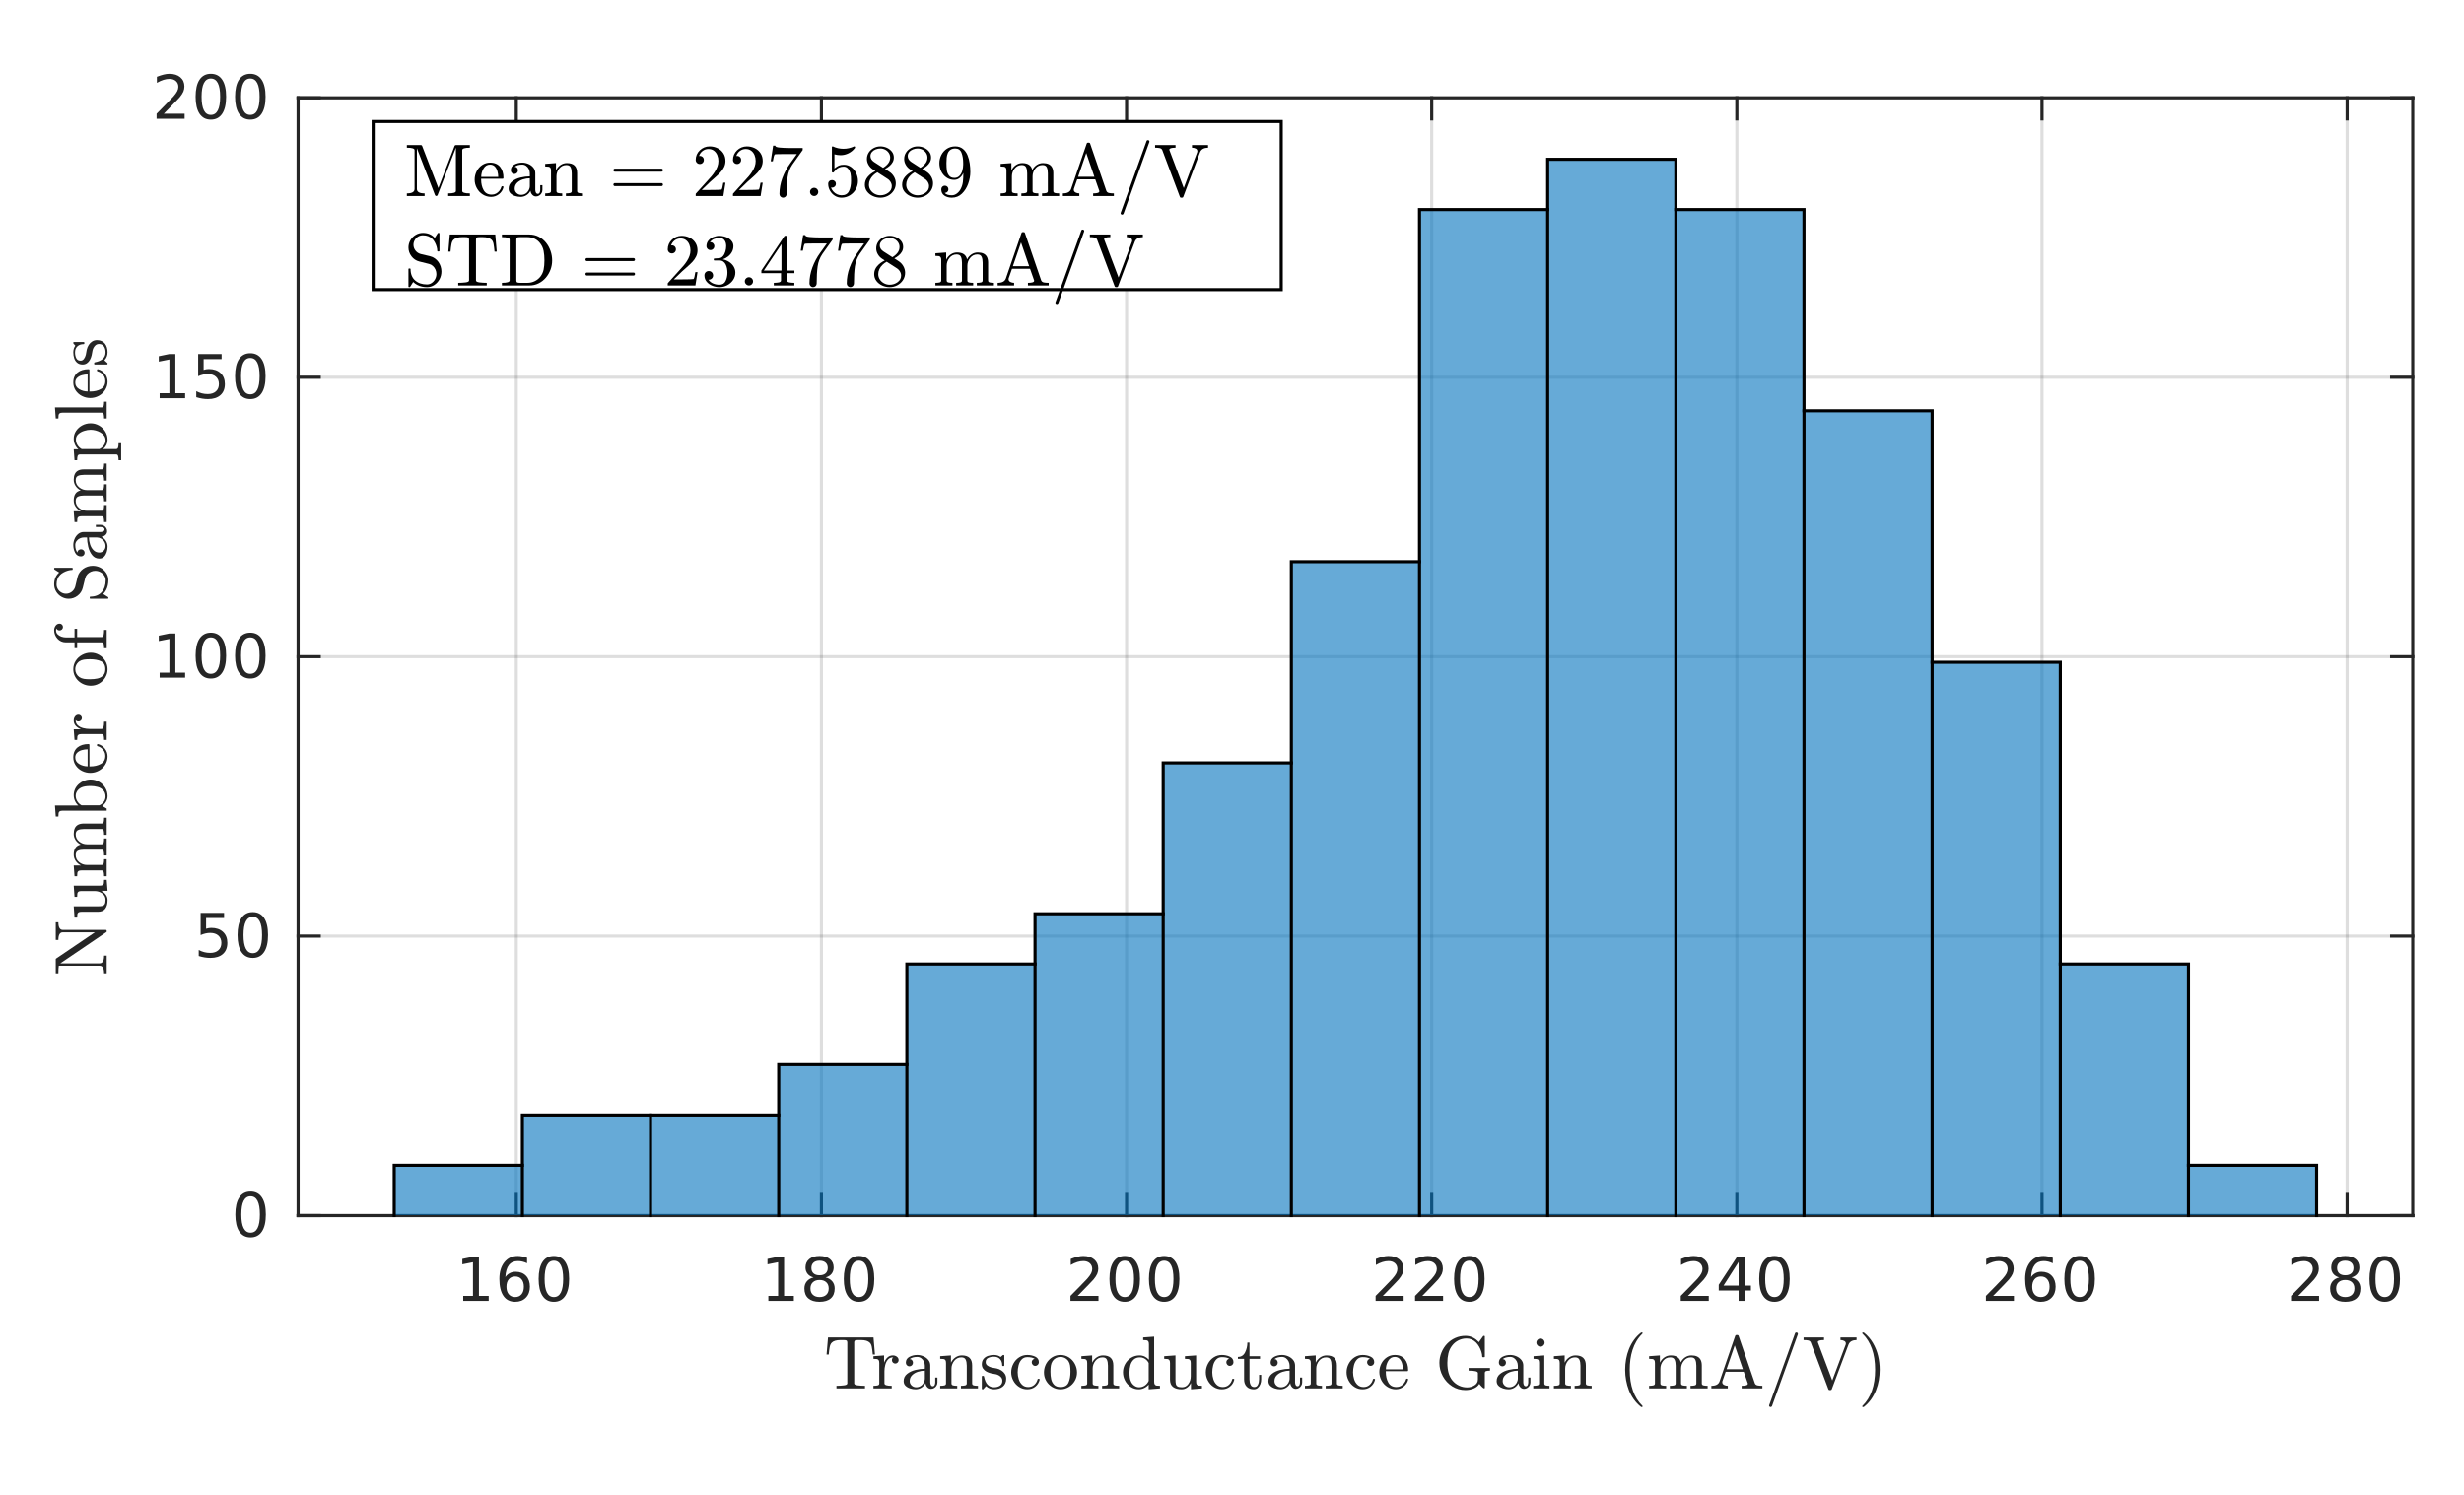 <?xml version="1.0"?>
<!DOCTYPE svg PUBLIC '-//W3C//DTD SVG 1.0//EN'
          'http://www.w3.org/TR/2001/REC-SVG-20010904/DTD/svg10.dtd'>
<svg xmlns:xlink="http://www.w3.org/1999/xlink" style="fill-opacity:1; color-rendering:auto; color-interpolation:auto; text-rendering:auto; stroke:black; stroke-linecap:square; stroke-miterlimit:10; shape-rendering:auto; stroke-opacity:1; fill:black; stroke-dasharray:none; font-weight:normal; stroke-width:1; font-family:'Dialog'; font-style:normal; stroke-linejoin:miter; font-size:12px; stroke-dashoffset:0; image-rendering:auto;" width="529" height="321" xmlns="http://www.w3.org/2000/svg"
><rect width="100%" height="100%" fill="#808080" stroke="none"/><!--Generated by the Batik Graphics2D SVG Generator--><defs id="genericDefs"
  /><g
  ><defs id="defs1"
    ><clipPath clipPathUnits="userSpaceOnUse" id="clipPath1"
      ><path d="M0 0 L529 0 L529 321 L0 321 L0 0 Z"
      /></clipPath
    ></defs
    ><g style="fill:white; stroke:white;"
    ><rect x="0" y="0" width="529" style="clip-path:url(#clipPath1); stroke:none;" height="321"
    /></g
    ><g style="fill:white; text-rendering:optimizeSpeed; color-rendering:optimizeSpeed; image-rendering:optimizeSpeed; shape-rendering:crispEdges; stroke:white; color-interpolation:sRGB;"
    ><rect x="0" width="529" height="321" y="0" style="stroke:none;"
      /><path style="stroke:none;" d="M64 261 L518 261 L518 21 L64 21 Z"
    /></g
    ><g style="stroke-linecap:butt; fill-opacity:0.149; fill:rgb(38,38,38); text-rendering:geometricPrecision; image-rendering:optimizeQuality; color-rendering:optimizeQuality; stroke-linejoin:round; stroke:rgb(38,38,38); color-interpolation:linearRGB; stroke-width:0.667; stroke-opacity:0.149;"
    ><line y2="21" style="fill:none;" x1="110.841" x2="110.841" y1="261"
      /><line y2="21" style="fill:none;" x1="176.353" x2="176.353" y1="261"
      /><line y2="21" style="fill:none;" x1="241.866" x2="241.866" y1="261"
      /><line y2="21" style="fill:none;" x1="307.378" x2="307.378" y1="261"
      /><line y2="21" style="fill:none;" x1="372.89" x2="372.89" y1="261"
      /><line y2="21" style="fill:none;" x1="438.403" x2="438.403" y1="261"
      /><line y2="21" style="fill:none;" x1="503.915" x2="503.915" y1="261"
      /><line y2="261" style="fill:none;" x1="518" x2="64" y1="261"
      /><line y2="201" style="fill:none;" x1="518" x2="64" y1="201"
      /><line y2="141" style="fill:none;" x1="518" x2="64" y1="141"
      /><line y2="81" style="fill:none;" x1="518" x2="64" y1="81"
      /><line y2="21" style="fill:none;" x1="518" x2="64" y1="21"
      /><line x1="64" x2="518" y1="261" style="stroke-linecap:square; fill-opacity:1; fill:none; stroke-opacity:1;" y2="261"
      /><line x1="64" x2="518" y1="21" style="stroke-linecap:square; fill-opacity:1; fill:none; stroke-opacity:1;" y2="21"
      /><line x1="110.841" x2="110.841" y1="261" style="stroke-linecap:square; fill-opacity:1; fill:none; stroke-opacity:1;" y2="256.46"
      /><line x1="176.353" x2="176.353" y1="261" style="stroke-linecap:square; fill-opacity:1; fill:none; stroke-opacity:1;" y2="256.46"
      /><line x1="241.866" x2="241.866" y1="261" style="stroke-linecap:square; fill-opacity:1; fill:none; stroke-opacity:1;" y2="256.46"
      /><line x1="307.378" x2="307.378" y1="261" style="stroke-linecap:square; fill-opacity:1; fill:none; stroke-opacity:1;" y2="256.46"
      /><line x1="372.89" x2="372.89" y1="261" style="stroke-linecap:square; fill-opacity:1; fill:none; stroke-opacity:1;" y2="256.46"
      /><line x1="438.403" x2="438.403" y1="261" style="stroke-linecap:square; fill-opacity:1; fill:none; stroke-opacity:1;" y2="256.46"
      /><line x1="503.915" x2="503.915" y1="261" style="stroke-linecap:square; fill-opacity:1; fill:none; stroke-opacity:1;" y2="256.46"
      /><line x1="110.841" x2="110.841" y1="21" style="stroke-linecap:square; fill-opacity:1; fill:none; stroke-opacity:1;" y2="25.54"
      /><line x1="176.353" x2="176.353" y1="21" style="stroke-linecap:square; fill-opacity:1; fill:none; stroke-opacity:1;" y2="25.54"
      /><line x1="241.866" x2="241.866" y1="21" style="stroke-linecap:square; fill-opacity:1; fill:none; stroke-opacity:1;" y2="25.54"
      /><line x1="307.378" x2="307.378" y1="21" style="stroke-linecap:square; fill-opacity:1; fill:none; stroke-opacity:1;" y2="25.54"
      /><line x1="372.89" x2="372.89" y1="21" style="stroke-linecap:square; fill-opacity:1; fill:none; stroke-opacity:1;" y2="25.54"
      /><line x1="438.403" x2="438.403" y1="21" style="stroke-linecap:square; fill-opacity:1; fill:none; stroke-opacity:1;" y2="25.54"
      /><line x1="503.915" x2="503.915" y1="21" style="stroke-linecap:square; fill-opacity:1; fill:none; stroke-opacity:1;" y2="25.54"
    /></g
    ><g transform="translate(110.841,266.333)" style="font-size:13.333px; fill:rgb(38,38,38); text-rendering:geometricPrecision; color-rendering:optimizeQuality; image-rendering:optimizeQuality; stroke:rgb(38,38,38); color-interpolation:linearRGB;"
    ><path style="stroke:none;" d="M-11.391 11.922 L-9.297 11.922 L-9.297 4.688 L-11.578 5.141 L-11.578 3.984 L-9.312 3.516 L-8.016 3.516 L-8.016 11.922 L-5.922 11.922 L-5.922 13 L-11.391 13 L-11.391 11.922 ZM-0.233 7.75 Q-1.108 7.75 -1.608 8.344 Q-2.108 8.938 -2.108 9.953 Q-2.108 10.984 -1.608 11.578 Q-1.108 12.172 -0.233 12.172 Q0.626 12.172 1.126 11.578 Q1.626 10.984 1.626 9.953 Q1.626 8.938 1.126 8.344 Q0.626 7.75 -0.233 7.75 ZM2.314 3.734 L2.314 4.906 Q1.829 4.672 1.337 4.555 Q0.845 4.438 0.36 4.438 Q-0.905 4.438 -1.577 5.289 Q-2.249 6.141 -2.343 7.875 Q-1.968 7.328 -1.405 7.031 Q-0.843 6.734 -0.155 6.734 Q1.267 6.734 2.095 7.602 Q2.923 8.469 2.923 9.953 Q2.923 11.422 2.056 12.305 Q1.189 13.188 -0.233 13.188 Q-1.89 13.188 -2.757 11.922 Q-3.624 10.656 -3.624 8.266 Q-3.624 6.031 -2.554 4.688 Q-1.483 3.344 0.314 3.344 Q0.782 3.344 1.274 3.445 Q1.767 3.547 2.314 3.734 ZM8.065 4.359 Q7.08 4.359 6.58 5.336 Q6.08 6.312 6.08 8.266 Q6.08 10.219 6.58 11.195 Q7.08 12.172 8.065 12.172 Q9.065 12.172 9.565 11.195 Q10.065 10.219 10.065 8.266 Q10.065 6.312 9.565 5.336 Q9.065 4.359 8.065 4.359 ZM8.065 3.344 Q9.658 3.344 10.502 4.609 Q11.346 5.875 11.346 8.266 Q11.346 10.656 10.502 11.922 Q9.658 13.188 8.065 13.188 Q6.487 13.188 5.643 11.922 Q4.799 10.656 4.799 8.266 Q4.799 5.875 5.643 4.609 Q6.487 3.344 8.065 3.344 Z"
    /></g
    ><g transform="translate(176.353,266.333)" style="font-size:13.333px; fill:rgb(38,38,38); text-rendering:geometricPrecision; color-rendering:optimizeQuality; image-rendering:optimizeQuality; stroke:rgb(38,38,38); color-interpolation:linearRGB;"
    ><path style="stroke:none;" d="M-11.391 11.922 L-9.297 11.922 L-9.297 4.688 L-11.578 5.141 L-11.578 3.984 L-9.312 3.516 L-8.016 3.516 L-8.016 11.922 L-5.922 11.922 L-5.922 13 L-11.391 13 L-11.391 11.922 ZM-0.405 8.5 Q-1.311 8.5 -1.835 8.992 Q-2.358 9.484 -2.358 10.328 Q-2.358 11.188 -1.835 11.68 Q-1.311 12.172 -0.405 12.172 Q0.517 12.172 1.04 11.68 Q1.564 11.188 1.564 10.328 Q1.564 9.484 1.04 8.992 Q0.517 8.5 -0.405 8.5 ZM-1.686 7.953 Q-2.499 7.75 -2.96 7.188 Q-3.421 6.625 -3.421 5.812 Q-3.421 4.672 -2.616 4.008 Q-1.811 3.344 -0.405 3.344 Q1.017 3.344 1.821 4.008 Q2.626 4.672 2.626 5.812 Q2.626 6.625 2.165 7.188 Q1.704 7.75 0.892 7.953 Q1.814 8.172 2.329 8.797 Q2.845 9.422 2.845 10.328 Q2.845 11.719 2.009 12.453 Q1.173 13.188 -0.405 13.188 Q-1.968 13.188 -2.811 12.453 Q-3.655 11.719 -3.655 10.328 Q-3.655 9.422 -3.132 8.797 Q-2.608 8.172 -1.686 7.953 ZM-2.155 5.922 Q-2.155 6.672 -1.694 7.078 Q-1.233 7.484 -0.405 7.484 Q0.423 7.484 0.892 7.078 Q1.36 6.672 1.36 5.922 Q1.36 5.188 0.892 4.773 Q0.423 4.359 -0.405 4.359 Q-1.233 4.359 -1.694 4.773 Q-2.155 5.188 -2.155 5.922 ZM8.065 4.359 Q7.08 4.359 6.58 5.336 Q6.08 6.312 6.08 8.266 Q6.08 10.219 6.58 11.195 Q7.08 12.172 8.065 12.172 Q9.065 12.172 9.565 11.195 Q10.065 10.219 10.065 8.266 Q10.065 6.312 9.565 5.336 Q9.065 4.359 8.065 4.359 ZM8.065 3.344 Q9.658 3.344 10.502 4.609 Q11.346 5.875 11.346 8.266 Q11.346 10.656 10.502 11.922 Q9.658 13.188 8.065 13.188 Q6.487 13.188 5.643 11.922 Q4.799 10.656 4.799 8.266 Q4.799 5.875 5.643 4.609 Q6.487 3.344 8.065 3.344 Z"
    /></g
    ><g transform="translate(241.866,266.333)" style="font-size:13.333px; fill:rgb(38,38,38); text-rendering:geometricPrecision; color-rendering:optimizeQuality; image-rendering:optimizeQuality; stroke:rgb(38,38,38); color-interpolation:linearRGB;"
    ><path style="stroke:none;" d="M-10.5 11.922 L-6.031 11.922 L-6.031 13 L-12.047 13 L-12.047 11.922 Q-11.312 11.172 -10.055 9.898 Q-8.797 8.625 -8.469 8.25 Q-7.859 7.562 -7.617 7.078 Q-7.375 6.594 -7.375 6.141 Q-7.375 5.375 -7.898 4.906 Q-8.422 4.438 -9.281 4.438 Q-9.891 4.438 -10.555 4.641 Q-11.219 4.844 -11.984 5.281 L-11.984 3.984 Q-11.203 3.672 -10.531 3.508 Q-9.859 3.344 -9.312 3.344 Q-7.828 3.344 -6.953 4.086 Q-6.078 4.828 -6.078 6.062 Q-6.078 6.641 -6.297 7.164 Q-6.516 7.688 -7.094 8.391 Q-7.25 8.578 -8.102 9.461 Q-8.953 10.344 -10.5 11.922 ZM-0.405 4.359 Q-1.39 4.359 -1.89 5.336 Q-2.39 6.312 -2.39 8.266 Q-2.39 10.219 -1.89 11.195 Q-1.39 12.172 -0.405 12.172 Q0.595 12.172 1.095 11.195 Q1.595 10.219 1.595 8.266 Q1.595 6.312 1.095 5.336 Q0.595 4.359 -0.405 4.359 ZM-0.405 3.344 Q1.189 3.344 2.032 4.609 Q2.876 5.875 2.876 8.266 Q2.876 10.656 2.032 11.922 Q1.189 13.188 -0.405 13.188 Q-1.983 13.188 -2.827 11.922 Q-3.671 10.656 -3.671 8.266 Q-3.671 5.875 -2.827 4.609 Q-1.983 3.344 -0.405 3.344 ZM8.065 4.359 Q7.08 4.359 6.58 5.336 Q6.08 6.312 6.08 8.266 Q6.08 10.219 6.58 11.195 Q7.08 12.172 8.065 12.172 Q9.065 12.172 9.565 11.195 Q10.065 10.219 10.065 8.266 Q10.065 6.312 9.565 5.336 Q9.065 4.359 8.065 4.359 ZM8.065 3.344 Q9.658 3.344 10.502 4.609 Q11.346 5.875 11.346 8.266 Q11.346 10.656 10.502 11.922 Q9.658 13.188 8.065 13.188 Q6.487 13.188 5.643 11.922 Q4.799 10.656 4.799 8.266 Q4.799 5.875 5.643 4.609 Q6.487 3.344 8.065 3.344 Z"
    /></g
    ><g transform="translate(307.378,266.333)" style="font-size:13.333px; fill:rgb(38,38,38); text-rendering:geometricPrecision; color-rendering:optimizeQuality; image-rendering:optimizeQuality; stroke:rgb(38,38,38); color-interpolation:linearRGB;"
    ><path style="stroke:none;" d="M-10.5 11.922 L-6.031 11.922 L-6.031 13 L-12.047 13 L-12.047 11.922 Q-11.312 11.172 -10.055 9.898 Q-8.797 8.625 -8.469 8.25 Q-7.859 7.562 -7.617 7.078 Q-7.375 6.594 -7.375 6.141 Q-7.375 5.375 -7.898 4.906 Q-8.422 4.438 -9.281 4.438 Q-9.891 4.438 -10.555 4.641 Q-11.219 4.844 -11.984 5.281 L-11.984 3.984 Q-11.203 3.672 -10.531 3.508 Q-9.859 3.344 -9.312 3.344 Q-7.828 3.344 -6.953 4.086 Q-6.078 4.828 -6.078 6.062 Q-6.078 6.641 -6.297 7.164 Q-6.516 7.688 -7.094 8.391 Q-7.25 8.578 -8.102 9.461 Q-8.953 10.344 -10.5 11.922 ZM-2.03 11.922 L2.439 11.922 L2.439 13 L-3.577 13 L-3.577 11.922 Q-2.843 11.172 -1.585 9.898 Q-0.327 8.625 0.001 8.25 Q0.61 7.562 0.853 7.078 Q1.095 6.594 1.095 6.141 Q1.095 5.375 0.571 4.906 Q0.048 4.438 -0.811 4.438 Q-1.421 4.438 -2.085 4.641 Q-2.749 4.844 -3.515 5.281 L-3.515 3.984 Q-2.733 3.672 -2.061 3.508 Q-1.39 3.344 -0.843 3.344 Q0.642 3.344 1.517 4.086 Q2.392 4.828 2.392 6.062 Q2.392 6.641 2.173 7.164 Q1.954 7.688 1.376 8.391 Q1.22 8.578 0.368 9.461 Q-0.483 10.344 -2.03 11.922 ZM8.065 4.359 Q7.08 4.359 6.58 5.336 Q6.08 6.312 6.08 8.266 Q6.08 10.219 6.58 11.195 Q7.08 12.172 8.065 12.172 Q9.065 12.172 9.565 11.195 Q10.065 10.219 10.065 8.266 Q10.065 6.312 9.565 5.336 Q9.065 4.359 8.065 4.359 ZM8.065 3.344 Q9.658 3.344 10.502 4.609 Q11.346 5.875 11.346 8.266 Q11.346 10.656 10.502 11.922 Q9.658 13.188 8.065 13.188 Q6.487 13.188 5.643 11.922 Q4.799 10.656 4.799 8.266 Q4.799 5.875 5.643 4.609 Q6.487 3.344 8.065 3.344 Z"
    /></g
    ><g transform="translate(372.89,266.333)" style="font-size:13.333px; fill:rgb(38,38,38); text-rendering:geometricPrecision; color-rendering:optimizeQuality; image-rendering:optimizeQuality; stroke:rgb(38,38,38); color-interpolation:linearRGB;"
    ><path style="stroke:none;" d="M-10.5 11.922 L-6.031 11.922 L-6.031 13 L-12.047 13 L-12.047 11.922 Q-11.312 11.172 -10.055 9.898 Q-8.797 8.625 -8.469 8.25 Q-7.859 7.562 -7.617 7.078 Q-7.375 6.594 -7.375 6.141 Q-7.375 5.375 -7.898 4.906 Q-8.422 4.438 -9.281 4.438 Q-9.891 4.438 -10.555 4.641 Q-11.219 4.844 -11.984 5.281 L-11.984 3.984 Q-11.203 3.672 -10.531 3.508 Q-9.859 3.344 -9.312 3.344 Q-7.828 3.344 -6.953 4.086 Q-6.078 4.828 -6.078 6.062 Q-6.078 6.641 -6.297 7.164 Q-6.516 7.688 -7.094 8.391 Q-7.25 8.578 -8.102 9.461 Q-8.953 10.344 -10.5 11.922 ZM0.376 4.641 L-2.858 9.703 L0.376 9.703 L0.376 4.641 ZM0.048 3.516 L1.657 3.516 L1.657 9.703 L3.017 9.703 L3.017 10.766 L1.657 10.766 L1.657 13 L0.376 13 L0.376 10.766 L-3.89 10.766 L-3.89 9.531 L0.048 3.516 ZM8.065 4.359 Q7.08 4.359 6.58 5.336 Q6.08 6.312 6.08 8.266 Q6.08 10.219 6.58 11.195 Q7.08 12.172 8.065 12.172 Q9.065 12.172 9.565 11.195 Q10.065 10.219 10.065 8.266 Q10.065 6.312 9.565 5.336 Q9.065 4.359 8.065 4.359 ZM8.065 3.344 Q9.658 3.344 10.502 4.609 Q11.346 5.875 11.346 8.266 Q11.346 10.656 10.502 11.922 Q9.658 13.188 8.065 13.188 Q6.487 13.188 5.643 11.922 Q4.799 10.656 4.799 8.266 Q4.799 5.875 5.643 4.609 Q6.487 3.344 8.065 3.344 Z"
    /></g
    ><g transform="translate(438.403,266.333)" style="font-size:13.333px; fill:rgb(38,38,38); text-rendering:geometricPrecision; color-rendering:optimizeQuality; image-rendering:optimizeQuality; stroke:rgb(38,38,38); color-interpolation:linearRGB;"
    ><path style="stroke:none;" d="M-10.5 11.922 L-6.031 11.922 L-6.031 13 L-12.047 13 L-12.047 11.922 Q-11.312 11.172 -10.055 9.898 Q-8.797 8.625 -8.469 8.25 Q-7.859 7.562 -7.617 7.078 Q-7.375 6.594 -7.375 6.141 Q-7.375 5.375 -7.898 4.906 Q-8.422 4.438 -9.281 4.438 Q-9.891 4.438 -10.555 4.641 Q-11.219 4.844 -11.984 5.281 L-11.984 3.984 Q-11.203 3.672 -10.531 3.508 Q-9.859 3.344 -9.312 3.344 Q-7.828 3.344 -6.953 4.086 Q-6.078 4.828 -6.078 6.062 Q-6.078 6.641 -6.297 7.164 Q-6.516 7.688 -7.094 8.391 Q-7.25 8.578 -8.102 9.461 Q-8.953 10.344 -10.5 11.922 ZM-0.233 7.75 Q-1.108 7.75 -1.608 8.344 Q-2.108 8.938 -2.108 9.953 Q-2.108 10.984 -1.608 11.578 Q-1.108 12.172 -0.233 12.172 Q0.626 12.172 1.126 11.578 Q1.626 10.984 1.626 9.953 Q1.626 8.938 1.126 8.344 Q0.626 7.75 -0.233 7.75 ZM2.314 3.734 L2.314 4.906 Q1.829 4.672 1.337 4.555 Q0.845 4.438 0.36 4.438 Q-0.905 4.438 -1.577 5.289 Q-2.249 6.141 -2.343 7.875 Q-1.968 7.328 -1.405 7.031 Q-0.843 6.734 -0.155 6.734 Q1.267 6.734 2.095 7.602 Q2.923 8.469 2.923 9.953 Q2.923 11.422 2.056 12.305 Q1.189 13.188 -0.233 13.188 Q-1.89 13.188 -2.757 11.922 Q-3.624 10.656 -3.624 8.266 Q-3.624 6.031 -2.554 4.688 Q-1.483 3.344 0.314 3.344 Q0.782 3.344 1.274 3.445 Q1.767 3.547 2.314 3.734 ZM8.065 4.359 Q7.08 4.359 6.58 5.336 Q6.08 6.312 6.08 8.266 Q6.08 10.219 6.58 11.195 Q7.08 12.172 8.065 12.172 Q9.065 12.172 9.565 11.195 Q10.065 10.219 10.065 8.266 Q10.065 6.312 9.565 5.336 Q9.065 4.359 8.065 4.359 ZM8.065 3.344 Q9.658 3.344 10.502 4.609 Q11.346 5.875 11.346 8.266 Q11.346 10.656 10.502 11.922 Q9.658 13.188 8.065 13.188 Q6.487 13.188 5.643 11.922 Q4.799 10.656 4.799 8.266 Q4.799 5.875 5.643 4.609 Q6.487 3.344 8.065 3.344 Z"
    /></g
    ><g transform="translate(503.915,266.333)" style="font-size:13.333px; fill:rgb(38,38,38); text-rendering:geometricPrecision; color-rendering:optimizeQuality; image-rendering:optimizeQuality; stroke:rgb(38,38,38); color-interpolation:linearRGB;"
    ><path style="stroke:none;" d="M-10.5 11.922 L-6.031 11.922 L-6.031 13 L-12.047 13 L-12.047 11.922 Q-11.312 11.172 -10.055 9.898 Q-8.797 8.625 -8.469 8.25 Q-7.859 7.562 -7.617 7.078 Q-7.375 6.594 -7.375 6.141 Q-7.375 5.375 -7.898 4.906 Q-8.422 4.438 -9.281 4.438 Q-9.891 4.438 -10.555 4.641 Q-11.219 4.844 -11.984 5.281 L-11.984 3.984 Q-11.203 3.672 -10.531 3.508 Q-9.859 3.344 -9.312 3.344 Q-7.828 3.344 -6.953 4.086 Q-6.078 4.828 -6.078 6.062 Q-6.078 6.641 -6.297 7.164 Q-6.516 7.688 -7.094 8.391 Q-7.25 8.578 -8.102 9.461 Q-8.953 10.344 -10.5 11.922 ZM-0.405 8.5 Q-1.311 8.5 -1.835 8.992 Q-2.358 9.484 -2.358 10.328 Q-2.358 11.188 -1.835 11.68 Q-1.311 12.172 -0.405 12.172 Q0.517 12.172 1.04 11.68 Q1.564 11.188 1.564 10.328 Q1.564 9.484 1.04 8.992 Q0.517 8.5 -0.405 8.5 ZM-1.686 7.953 Q-2.499 7.75 -2.96 7.188 Q-3.421 6.625 -3.421 5.812 Q-3.421 4.672 -2.616 4.008 Q-1.811 3.344 -0.405 3.344 Q1.017 3.344 1.821 4.008 Q2.626 4.672 2.626 5.812 Q2.626 6.625 2.165 7.188 Q1.704 7.75 0.892 7.953 Q1.814 8.172 2.329 8.797 Q2.845 9.422 2.845 10.328 Q2.845 11.719 2.009 12.453 Q1.173 13.188 -0.405 13.188 Q-1.968 13.188 -2.811 12.453 Q-3.655 11.719 -3.655 10.328 Q-3.655 9.422 -3.132 8.797 Q-2.608 8.172 -1.686 7.953 ZM-2.155 5.922 Q-2.155 6.672 -1.694 7.078 Q-1.233 7.484 -0.405 7.484 Q0.423 7.484 0.892 7.078 Q1.36 6.672 1.36 5.922 Q1.36 5.188 0.892 4.773 Q0.423 4.359 -0.405 4.359 Q-1.233 4.359 -1.694 4.773 Q-2.155 5.188 -2.155 5.922 ZM8.065 4.359 Q7.08 4.359 6.58 5.336 Q6.08 6.312 6.08 8.266 Q6.08 10.219 6.58 11.195 Q7.08 12.172 8.065 12.172 Q9.065 12.172 9.565 11.195 Q10.065 10.219 10.065 8.266 Q10.065 6.312 9.565 5.336 Q9.065 4.359 8.065 4.359 ZM8.065 3.344 Q9.658 3.344 10.502 4.609 Q11.346 5.875 11.346 8.266 Q11.346 10.656 10.502 11.922 Q9.658 13.188 8.065 13.188 Q6.487 13.188 5.643 11.922 Q4.799 10.656 4.799 8.266 Q4.799 5.875 5.643 4.609 Q6.487 3.344 8.065 3.344 Z"
    /></g
    ><g transform="translate(291,284.667)" style="font-size:16px; fill:rgb(38,38,38); text-rendering:geometricPrecision; image-rendering:optimizeQuality; color-rendering:optimizeQuality; font-family:'mwa_cmr10'; stroke:rgb(38,38,38); color-interpolation:linearRGB;"
    ><path style="stroke:none;" d="M-111.419 13.44 L-111.419 12.877 Q-110.607 12.877 -109.849 12.784 Q-109.091 12.69 -109.091 12.362 L-109.091 3.581 Q-109.091 3.237 -109.287 3.151 Q-109.482 3.065 -109.904 3.065 L-110.576 3.065 Q-111.904 3.065 -112.451 3.643 Q-112.747 3.94 -112.872 4.573 Q-112.997 5.206 -113.076 6.174 L-113.544 6.174 L-113.232 2.502 L-103.466 2.502 L-103.154 6.174 L-103.622 6.174 Q-103.716 5.143 -103.833 4.534 Q-103.951 3.924 -104.247 3.643 Q-104.81 3.065 -106.122 3.065 L-106.794 3.065 Q-107.076 3.065 -107.24 3.088 Q-107.404 3.112 -107.505 3.229 Q-107.607 3.346 -107.607 3.581 L-107.607 12.362 Q-107.607 12.69 -106.849 12.784 Q-106.091 12.877 -105.294 12.877 L-105.294 13.44 L-111.419 13.44 Z"
      /><path style="stroke:none;" d="M-103.478 13.44 L-103.478 12.877 Q-102.931 12.877 -102.58 12.791 Q-102.228 12.706 -102.228 12.362 L-102.228 8.002 Q-102.228 7.565 -102.361 7.377 Q-102.494 7.19 -102.736 7.143 Q-102.978 7.096 -103.478 7.096 L-103.478 6.534 L-101.197 6.362 L-101.197 7.924 Q-100.931 7.237 -100.455 6.799 Q-99.978 6.362 -99.306 6.362 Q-98.822 6.362 -98.447 6.643 Q-98.072 6.924 -98.072 7.393 Q-98.072 7.674 -98.283 7.893 Q-98.494 8.112 -98.791 8.112 Q-99.088 8.112 -99.299 7.901 Q-99.51 7.69 -99.51 7.393 Q-99.51 6.956 -99.213 6.784 L-99.306 6.784 Q-99.947 6.784 -100.361 7.252 Q-100.775 7.721 -100.947 8.416 Q-101.119 9.112 -101.119 9.737 L-101.119 12.362 Q-101.119 12.877 -99.556 12.877 L-99.556 13.44 L-103.478 13.44 Z"
      /><path style="stroke:none;" d="M-96.993 11.862 Q-96.993 10.909 -96.243 10.315 Q-95.493 9.721 -94.438 9.471 Q-93.384 9.221 -92.446 9.221 L-92.446 8.565 Q-92.446 8.112 -92.649 7.674 Q-92.852 7.237 -93.235 6.963 Q-93.618 6.69 -94.071 6.69 Q-95.134 6.69 -95.696 7.159 Q-95.384 7.159 -95.188 7.393 Q-94.993 7.627 -94.993 7.924 Q-94.993 8.252 -95.219 8.479 Q-95.446 8.706 -95.759 8.706 Q-96.071 8.706 -96.298 8.479 Q-96.524 8.252 -96.524 7.924 Q-96.524 7.081 -95.759 6.674 Q-94.993 6.268 -94.071 6.268 Q-93.43 6.268 -92.774 6.542 Q-92.118 6.815 -91.696 7.331 Q-91.274 7.846 -91.274 8.534 L-91.274 12.143 Q-91.274 12.456 -91.141 12.713 Q-91.009 12.971 -90.727 12.971 Q-90.462 12.971 -90.337 12.706 Q-90.212 12.44 -90.212 12.143 L-90.212 11.112 L-89.743 11.112 L-89.743 12.143 Q-89.743 12.502 -89.93 12.823 Q-90.118 13.143 -90.43 13.338 Q-90.743 13.534 -91.118 13.534 Q-91.587 13.534 -91.923 13.166 Q-92.259 12.799 -92.305 12.299 Q-92.602 12.909 -93.18 13.268 Q-93.759 13.627 -94.415 13.627 Q-95.024 13.627 -95.61 13.44 Q-96.196 13.252 -96.594 12.87 Q-96.993 12.487 -96.993 11.862 ZM-95.696 11.862 Q-95.696 12.424 -95.282 12.807 Q-94.868 13.19 -94.305 13.19 Q-93.79 13.19 -93.368 12.932 Q-92.946 12.674 -92.696 12.229 Q-92.446 11.784 -92.446 11.299 L-92.446 9.627 Q-93.165 9.627 -93.93 9.87 Q-94.696 10.112 -95.196 10.62 Q-95.696 11.127 -95.696 11.862 Z"
      /><path style="stroke:none;" d="M-89.149 13.44 L-89.149 12.877 Q-88.602 12.877 -88.251 12.791 Q-87.899 12.706 -87.899 12.362 L-87.899 8.002 Q-87.899 7.565 -88.032 7.377 Q-88.165 7.19 -88.407 7.143 Q-88.649 7.096 -89.149 7.096 L-89.149 6.534 L-86.837 6.362 L-86.837 7.924 Q-86.508 7.237 -85.883 6.799 Q-85.258 6.362 -84.508 6.362 Q-83.399 6.362 -82.844 6.893 Q-82.29 7.424 -82.29 8.518 L-82.29 12.362 Q-82.29 12.706 -81.938 12.791 Q-81.587 12.877 -81.04 12.877 L-81.04 13.44 L-84.696 13.44 L-84.696 12.877 Q-84.149 12.877 -83.798 12.791 Q-83.446 12.706 -83.446 12.362 L-83.446 8.565 Q-83.446 7.784 -83.673 7.284 Q-83.899 6.784 -84.602 6.784 Q-85.54 6.784 -86.133 7.526 Q-86.727 8.268 -86.727 9.206 L-86.727 12.362 Q-86.727 12.706 -86.376 12.791 Q-86.024 12.877 -85.493 12.877 L-85.493 13.44 L-89.149 13.44 Z"
      /><path style="stroke:none;" d="M-80.213 13.487 L-80.213 10.877 Q-80.213 10.752 -80.073 10.752 L-79.87 10.752 Q-79.776 10.752 -79.745 10.877 Q-79.307 13.19 -77.588 13.19 Q-76.838 13.19 -76.323 12.846 Q-75.807 12.502 -75.807 11.784 Q-75.807 11.268 -76.206 10.909 Q-76.604 10.549 -77.151 10.409 L-78.229 10.206 Q-78.76 10.081 -79.206 9.838 Q-79.651 9.596 -79.932 9.198 Q-80.213 8.799 -80.213 8.268 Q-80.213 7.565 -79.838 7.112 Q-79.463 6.659 -78.87 6.463 Q-78.276 6.268 -77.588 6.268 Q-76.776 6.268 -76.166 6.706 L-75.698 6.299 Q-75.698 6.268 -75.62 6.268 L-75.51 6.268 Q-75.463 6.268 -75.424 6.307 Q-75.385 6.346 -75.385 6.393 L-75.385 8.487 Q-75.385 8.643 -75.51 8.643 L-75.698 8.643 Q-75.838 8.643 -75.838 8.487 Q-75.838 7.659 -76.307 7.151 Q-76.776 6.643 -77.604 6.643 Q-78.323 6.643 -78.854 6.909 Q-79.385 7.174 -79.385 7.815 Q-79.385 8.268 -79.002 8.549 Q-78.62 8.831 -78.12 8.956 L-77.026 9.159 Q-76.479 9.284 -76.01 9.581 Q-75.541 9.877 -75.26 10.331 Q-74.979 10.784 -74.979 11.362 Q-74.979 11.94 -75.182 12.362 Q-75.385 12.784 -75.737 13.065 Q-76.088 13.346 -76.573 13.487 Q-77.057 13.627 -77.588 13.627 Q-78.588 13.627 -79.307 12.94 L-79.885 13.581 Q-79.885 13.627 -79.979 13.627 L-80.073 13.627 Q-80.213 13.627 -80.213 13.487 Z"
      /><path style="stroke:none;" d="M-70.449 13.627 Q-71.418 13.627 -72.207 13.12 Q-72.996 12.612 -73.449 11.768 Q-73.902 10.924 -73.902 9.987 Q-73.902 9.034 -73.449 8.166 Q-72.996 7.299 -72.207 6.784 Q-71.418 6.268 -70.449 6.268 Q-69.512 6.268 -68.738 6.635 Q-67.965 7.002 -67.965 7.831 Q-67.965 8.143 -68.191 8.377 Q-68.418 8.612 -68.73 8.612 Q-69.058 8.612 -69.277 8.377 Q-69.496 8.143 -69.496 7.831 Q-69.496 7.549 -69.316 7.346 Q-69.137 7.143 -68.871 7.081 Q-69.433 6.737 -70.433 6.737 Q-71.199 6.737 -71.668 7.245 Q-72.137 7.752 -72.324 8.502 Q-72.512 9.252 -72.512 9.987 Q-72.512 10.752 -72.277 11.479 Q-72.043 12.206 -71.535 12.674 Q-71.027 13.143 -70.246 13.143 Q-69.496 13.143 -68.965 12.682 Q-68.433 12.221 -68.23 11.471 Q-68.23 11.377 -68.105 11.377 L-67.918 11.377 Q-67.871 11.377 -67.832 11.416 Q-67.793 11.456 -67.793 11.518 L-67.793 11.565 Q-68.027 12.502 -68.746 13.065 Q-69.465 13.627 -70.449 13.627 Z"
      /><path style="stroke:none;" d="M-63.322 13.627 Q-64.275 13.627 -65.096 13.135 Q-65.916 12.643 -66.393 11.823 Q-66.869 11.002 -66.869 10.034 Q-66.869 9.299 -66.612 8.62 Q-66.354 7.94 -65.862 7.401 Q-65.369 6.862 -64.721 6.565 Q-64.072 6.268 -63.322 6.268 Q-62.338 6.268 -61.526 6.784 Q-60.713 7.299 -60.244 8.174 Q-59.776 9.049 -59.776 10.034 Q-59.776 10.987 -60.252 11.815 Q-60.729 12.643 -61.549 13.135 Q-62.369 13.627 -63.322 13.627 ZM-63.322 13.143 Q-62.041 13.143 -61.611 12.213 Q-61.182 11.284 -61.182 9.846 Q-61.182 9.049 -61.268 8.518 Q-61.354 7.987 -61.635 7.565 Q-61.822 7.299 -62.096 7.096 Q-62.369 6.893 -62.682 6.792 Q-62.994 6.69 -63.322 6.69 Q-63.822 6.69 -64.268 6.917 Q-64.713 7.143 -65.01 7.565 Q-65.307 8.018 -65.393 8.557 Q-65.479 9.096 -65.479 9.846 Q-65.479 10.752 -65.322 11.463 Q-65.166 12.174 -64.69 12.659 Q-64.213 13.143 -63.322 13.143 Z"
      /><path style="stroke:none;" d="M-58.838 13.44 L-58.838 12.877 Q-58.291 12.877 -57.94 12.791 Q-57.588 12.706 -57.588 12.362 L-57.588 8.002 Q-57.588 7.565 -57.721 7.377 Q-57.854 7.19 -58.096 7.143 Q-58.338 7.096 -58.838 7.096 L-58.838 6.534 L-56.526 6.362 L-56.526 7.924 Q-56.197 7.237 -55.572 6.799 Q-54.947 6.362 -54.197 6.362 Q-53.088 6.362 -52.533 6.893 Q-51.979 7.424 -51.979 8.518 L-51.979 12.362 Q-51.979 12.706 -51.627 12.791 Q-51.276 12.877 -50.729 12.877 L-50.729 13.44 L-54.385 13.44 L-54.385 12.877 Q-53.838 12.877 -53.486 12.791 Q-53.135 12.706 -53.135 12.362 L-53.135 8.565 Q-53.135 7.784 -53.361 7.284 Q-53.588 6.784 -54.291 6.784 Q-55.229 6.784 -55.822 7.526 Q-56.416 8.268 -56.416 9.206 L-56.416 12.362 Q-56.416 12.706 -56.065 12.791 Q-55.713 12.877 -55.182 12.877 L-55.182 13.44 L-58.838 13.44 Z"
      /><path style="stroke:none;" d="M-46.527 13.627 Q-47.465 13.627 -48.246 13.112 Q-49.027 12.596 -49.465 11.76 Q-49.902 10.924 -49.902 9.987 Q-49.902 9.018 -49.426 8.182 Q-48.949 7.346 -48.137 6.854 Q-47.324 6.362 -46.355 6.362 Q-45.762 6.362 -45.238 6.612 Q-44.715 6.862 -44.34 7.299 L-44.34 3.971 Q-44.34 3.534 -44.465 3.346 Q-44.59 3.159 -44.832 3.112 Q-45.074 3.065 -45.574 3.065 L-45.574 2.502 L-43.215 2.331 L-43.215 11.987 Q-43.215 12.409 -43.082 12.596 Q-42.949 12.784 -42.715 12.831 Q-42.48 12.877 -41.965 12.877 L-41.965 13.44 L-44.387 13.627 L-44.387 12.612 Q-44.793 13.081 -45.363 13.354 Q-45.934 13.627 -46.527 13.627 ZM-48.152 12.049 Q-47.887 12.565 -47.426 12.877 Q-46.965 13.19 -46.434 13.19 Q-45.762 13.19 -45.207 12.807 Q-44.652 12.424 -44.387 11.815 L-44.387 7.987 Q-44.574 7.627 -44.855 7.354 Q-45.137 7.081 -45.496 6.932 Q-45.855 6.784 -46.246 6.784 Q-47.09 6.784 -47.597 7.252 Q-48.105 7.721 -48.309 8.456 Q-48.512 9.19 -48.512 10.002 Q-48.512 10.643 -48.441 11.12 Q-48.371 11.596 -48.152 12.049 Z"
      /><path style="stroke:none;" d="M-39.81 11.534 L-39.81 8.002 Q-39.81 7.565 -39.943 7.377 Q-40.076 7.19 -40.318 7.143 Q-40.56 7.096 -41.06 7.096 L-41.06 6.534 L-38.638 6.362 L-38.638 11.534 Q-38.638 12.159 -38.552 12.502 Q-38.466 12.846 -38.169 13.018 Q-37.873 13.19 -37.232 13.19 Q-36.373 13.19 -35.865 12.471 Q-35.357 11.752 -35.357 10.846 L-35.357 8.002 Q-35.357 7.565 -35.49 7.377 Q-35.623 7.19 -35.865 7.143 Q-36.107 7.096 -36.607 7.096 L-36.607 6.534 L-34.201 6.362 L-34.201 11.987 Q-34.201 12.409 -34.068 12.596 Q-33.935 12.784 -33.693 12.831 Q-33.451 12.877 -32.951 12.877 L-32.951 13.44 L-35.31 13.627 L-35.31 12.268 Q-35.607 12.862 -36.138 13.245 Q-36.669 13.627 -37.31 13.627 Q-38.466 13.627 -39.138 13.135 Q-39.81 12.643 -39.81 11.534 Z"
      /><path style="stroke:none;" d="M-28.671 13.627 Q-29.64 13.627 -30.429 13.12 Q-31.218 12.612 -31.671 11.768 Q-32.124 10.924 -32.124 9.987 Q-32.124 9.034 -31.671 8.166 Q-31.218 7.299 -30.429 6.784 Q-29.64 6.268 -28.671 6.268 Q-27.734 6.268 -26.96 6.635 Q-26.187 7.002 -26.187 7.831 Q-26.187 8.143 -26.413 8.377 Q-26.64 8.612 -26.953 8.612 Q-27.281 8.612 -27.499 8.377 Q-27.718 8.143 -27.718 7.831 Q-27.718 7.549 -27.538 7.346 Q-27.359 7.143 -27.093 7.081 Q-27.656 6.737 -28.656 6.737 Q-29.421 6.737 -29.89 7.245 Q-30.359 7.752 -30.546 8.502 Q-30.734 9.252 -30.734 9.987 Q-30.734 10.752 -30.499 11.479 Q-30.265 12.206 -29.757 12.674 Q-29.249 13.143 -28.468 13.143 Q-27.718 13.143 -27.187 12.682 Q-26.656 12.221 -26.453 11.471 Q-26.453 11.377 -26.328 11.377 L-26.14 11.377 Q-26.093 11.377 -26.054 11.416 Q-26.015 11.456 -26.015 11.518 L-26.015 11.565 Q-26.249 12.502 -26.968 13.065 Q-27.687 13.627 -28.671 13.627 Z"
      /><path style="stroke:none;" d="M-23.904 11.518 L-23.904 7.096 L-25.232 7.096 L-25.232 6.69 Q-24.185 6.69 -23.693 5.713 Q-23.201 4.737 -23.201 3.596 L-22.748 3.596 L-22.748 6.534 L-20.482 6.534 L-20.482 7.096 L-22.748 7.096 L-22.748 11.487 Q-22.748 12.143 -22.521 12.643 Q-22.294 13.143 -21.716 13.143 Q-21.169 13.143 -20.927 12.62 Q-20.685 12.096 -20.685 11.487 L-20.685 10.534 L-20.232 10.534 L-20.232 11.518 Q-20.232 12.018 -20.412 12.502 Q-20.591 12.987 -20.951 13.307 Q-21.31 13.627 -21.826 13.627 Q-22.794 13.627 -23.349 13.049 Q-23.904 12.471 -23.904 11.518 Z"
      /><path style="stroke:none;" d="M-18.682 11.862 Q-18.682 10.909 -17.932 10.315 Q-17.182 9.721 -16.127 9.471 Q-15.072 9.221 -14.135 9.221 L-14.135 8.565 Q-14.135 8.112 -14.338 7.674 Q-14.541 7.237 -14.924 6.963 Q-15.307 6.69 -15.76 6.69 Q-16.822 6.69 -17.385 7.159 Q-17.072 7.159 -16.877 7.393 Q-16.682 7.627 -16.682 7.924 Q-16.682 8.252 -16.908 8.479 Q-17.135 8.706 -17.447 8.706 Q-17.76 8.706 -17.986 8.479 Q-18.213 8.252 -18.213 7.924 Q-18.213 7.081 -17.447 6.674 Q-16.682 6.268 -15.76 6.268 Q-15.119 6.268 -14.463 6.542 Q-13.807 6.815 -13.385 7.331 Q-12.963 7.846 -12.963 8.534 L-12.963 12.143 Q-12.963 12.456 -12.83 12.713 Q-12.697 12.971 -12.416 12.971 Q-12.15 12.971 -12.025 12.706 Q-11.9 12.44 -11.9 12.143 L-11.9 11.112 L-11.432 11.112 L-11.432 12.143 Q-11.432 12.502 -11.619 12.823 Q-11.807 13.143 -12.119 13.338 Q-12.432 13.534 -12.807 13.534 Q-13.275 13.534 -13.611 13.166 Q-13.947 12.799 -13.994 12.299 Q-14.291 12.909 -14.869 13.268 Q-15.447 13.627 -16.104 13.627 Q-16.713 13.627 -17.299 13.44 Q-17.885 13.252 -18.283 12.87 Q-18.682 12.487 -18.682 11.862 ZM-17.385 11.862 Q-17.385 12.424 -16.971 12.807 Q-16.557 13.19 -15.994 13.19 Q-15.479 13.19 -15.057 12.932 Q-14.635 12.674 -14.385 12.229 Q-14.135 11.784 -14.135 11.299 L-14.135 9.627 Q-14.854 9.627 -15.619 9.87 Q-16.385 10.112 -16.885 10.62 Q-17.385 11.127 -17.385 11.862 Z"
      /><path style="stroke:none;" d="M-10.838 13.44 L-10.838 12.877 Q-10.291 12.877 -9.939 12.791 Q-9.588 12.706 -9.588 12.362 L-9.588 8.002 Q-9.588 7.565 -9.721 7.377 Q-9.854 7.19 -10.096 7.143 Q-10.338 7.096 -10.838 7.096 L-10.838 6.534 L-8.525 6.362 L-8.525 7.924 Q-8.197 7.237 -7.572 6.799 Q-6.947 6.362 -6.197 6.362 Q-5.088 6.362 -4.533 6.893 Q-3.978 7.424 -3.978 8.518 L-3.978 12.362 Q-3.978 12.706 -3.627 12.791 Q-3.275 12.877 -2.728 12.877 L-2.728 13.44 L-6.385 13.44 L-6.385 12.877 Q-5.838 12.877 -5.486 12.791 Q-5.135 12.706 -5.135 12.362 L-5.135 8.565 Q-5.135 7.784 -5.361 7.284 Q-5.588 6.784 -6.291 6.784 Q-7.229 6.784 -7.822 7.526 Q-8.416 8.268 -8.416 9.206 L-8.416 12.362 Q-8.416 12.706 -8.064 12.791 Q-7.713 12.877 -7.182 12.877 L-7.182 13.44 L-10.838 13.44 Z"
      /><path style="stroke:none;" d="M1.551 13.627 Q0.582 13.627 -0.207 13.12 Q-0.996 12.612 -1.449 11.768 Q-1.902 10.924 -1.902 9.987 Q-1.902 9.034 -1.449 8.166 Q-0.996 7.299 -0.207 6.784 Q0.582 6.268 1.551 6.268 Q2.489 6.268 3.262 6.635 Q4.035 7.002 4.035 7.831 Q4.035 8.143 3.809 8.377 Q3.582 8.612 3.27 8.612 Q2.942 8.612 2.723 8.377 Q2.504 8.143 2.504 7.831 Q2.504 7.549 2.684 7.346 Q2.864 7.143 3.129 7.081 Q2.567 6.737 1.567 6.737 Q0.801 6.737 0.332 7.245 Q-0.137 7.752 -0.324 8.502 Q-0.511 9.252 -0.511 9.987 Q-0.511 10.752 -0.277 11.479 Q-0.043 12.206 0.465 12.674 Q0.973 13.143 1.754 13.143 Q2.504 13.143 3.035 12.682 Q3.567 12.221 3.77 11.471 Q3.77 11.377 3.895 11.377 L4.082 11.377 Q4.129 11.377 4.168 11.416 Q4.207 11.456 4.207 11.518 L4.207 11.565 Q3.973 12.502 3.254 13.065 Q2.535 13.627 1.551 13.627 Z"
      /><path style="stroke:none;" d="M8.662 13.627 Q7.693 13.627 6.873 13.112 Q6.053 12.596 5.592 11.737 Q5.131 10.877 5.131 9.924 Q5.131 8.987 5.553 8.143 Q5.975 7.299 6.74 6.784 Q7.506 6.268 8.443 6.268 Q9.178 6.268 9.717 6.51 Q10.256 6.752 10.607 7.19 Q10.959 7.627 11.139 8.221 Q11.318 8.815 11.318 9.534 Q11.318 9.737 11.162 9.737 L6.521 9.737 L6.521 9.909 Q6.521 11.237 7.061 12.19 Q7.6 13.143 8.803 13.143 Q9.303 13.143 9.717 12.924 Q10.131 12.706 10.443 12.315 Q10.756 11.924 10.865 11.487 Q10.881 11.424 10.92 11.385 Q10.959 11.346 11.021 11.346 L11.162 11.346 Q11.318 11.346 11.318 11.549 Q11.1 12.456 10.35 13.041 Q9.6 13.627 8.662 13.627 ZM6.537 9.346 L10.193 9.346 Q10.193 8.737 10.021 8.12 Q9.85 7.502 9.459 7.096 Q9.068 6.69 8.443 6.69 Q7.537 6.69 7.037 7.534 Q6.537 8.377 6.537 9.346 Z"
      /><path style="stroke:none;" d="M20.81 11.721 Q21.388 12.424 22.216 12.823 Q23.044 13.221 23.95 13.221 Q24.841 13.221 25.567 12.768 Q26.294 12.315 26.294 11.487 L26.294 10.143 Q26.294 9.627 24.294 9.627 L24.294 9.065 L28.888 9.065 L28.888 9.627 Q28.372 9.627 28.075 9.713 Q27.779 9.799 27.779 10.143 L27.779 13.299 Q27.779 13.346 27.739 13.393 Q27.7 13.44 27.638 13.44 Q27.497 13.44 27.146 13.088 Q26.794 12.737 26.591 12.456 Q26.2 13.127 25.364 13.463 Q24.529 13.799 23.622 13.799 Q22.06 13.799 20.786 12.995 Q19.513 12.19 18.771 10.846 Q18.029 9.502 18.029 7.971 Q18.029 6.831 18.458 5.76 Q18.888 4.69 19.654 3.877 Q20.419 3.065 21.442 2.612 Q22.466 2.159 23.622 2.159 Q24.45 2.159 25.185 2.51 Q25.919 2.862 26.497 3.518 L27.435 2.206 Q27.529 2.159 27.544 2.159 L27.654 2.159 Q27.7 2.159 27.739 2.198 Q27.779 2.237 27.779 2.284 L27.779 6.612 Q27.779 6.752 27.654 6.752 L27.372 6.752 Q27.216 6.752 27.216 6.612 Q27.216 6.143 27.036 5.573 Q26.857 5.002 26.567 4.495 Q26.279 3.987 25.904 3.596 Q25.013 2.721 23.841 2.721 Q22.95 2.721 22.138 3.12 Q21.325 3.518 20.779 4.221 Q20.185 4.971 19.958 5.924 Q19.732 6.877 19.732 7.971 Q19.732 10.424 20.81 11.721 Z"
      /><path style="stroke:none;" d="M30.318 11.862 Q30.318 10.909 31.068 10.315 Q31.818 9.721 32.873 9.471 Q33.928 9.221 34.865 9.221 L34.865 8.565 Q34.865 8.112 34.662 7.674 Q34.459 7.237 34.076 6.963 Q33.693 6.69 33.24 6.69 Q32.178 6.69 31.615 7.159 Q31.928 7.159 32.123 7.393 Q32.318 7.627 32.318 7.924 Q32.318 8.252 32.092 8.479 Q31.865 8.706 31.553 8.706 Q31.24 8.706 31.014 8.479 Q30.787 8.252 30.787 7.924 Q30.787 7.081 31.553 6.674 Q32.318 6.268 33.24 6.268 Q33.881 6.268 34.537 6.542 Q35.193 6.815 35.615 7.331 Q36.037 7.846 36.037 8.534 L36.037 12.143 Q36.037 12.456 36.17 12.713 Q36.303 12.971 36.584 12.971 Q36.85 12.971 36.975 12.706 Q37.1 12.44 37.1 12.143 L37.1 11.112 L37.568 11.112 L37.568 12.143 Q37.568 12.502 37.381 12.823 Q37.193 13.143 36.881 13.338 Q36.568 13.534 36.193 13.534 Q35.725 13.534 35.389 13.166 Q35.053 12.799 35.006 12.299 Q34.709 12.909 34.131 13.268 Q33.553 13.627 32.897 13.627 Q32.287 13.627 31.701 13.44 Q31.115 13.252 30.717 12.87 Q30.318 12.487 30.318 11.862 ZM31.615 11.862 Q31.615 12.424 32.029 12.807 Q32.443 13.19 33.006 13.19 Q33.522 13.19 33.943 12.932 Q34.365 12.674 34.615 12.229 Q34.865 11.784 34.865 11.299 L34.865 9.627 Q34.147 9.627 33.381 9.87 Q32.615 10.112 32.115 10.62 Q31.615 11.127 31.615 11.862 Z"
      /><path style="stroke:none;" d="M38.178 13.44 L38.178 12.877 Q38.725 12.877 39.076 12.791 Q39.428 12.706 39.428 12.362 L39.428 8.002 Q39.428 7.377 39.186 7.237 Q38.943 7.096 38.24 7.096 L38.24 6.534 L40.553 6.362 L40.553 12.362 Q40.553 12.706 40.858 12.791 Q41.162 12.877 41.662 12.877 L41.662 13.44 L38.178 13.44 ZM38.85 3.612 Q38.85 3.268 39.115 3.002 Q39.381 2.737 39.725 2.737 Q39.959 2.737 40.17 2.854 Q40.381 2.971 40.498 3.182 Q40.615 3.393 40.615 3.612 Q40.615 3.956 40.35 4.221 Q40.084 4.487 39.725 4.487 Q39.381 4.487 39.115 4.221 Q38.85 3.956 38.85 3.612 Z"
      /><path style="stroke:none;" d="M42.607 13.44 L42.607 12.877 Q43.154 12.877 43.505 12.791 Q43.857 12.706 43.857 12.362 L43.857 8.002 Q43.857 7.565 43.724 7.377 Q43.591 7.19 43.349 7.143 Q43.107 7.096 42.607 7.096 L42.607 6.534 L44.919 6.362 L44.919 7.924 Q45.247 7.237 45.872 6.799 Q46.497 6.362 47.247 6.362 Q48.357 6.362 48.911 6.893 Q49.466 7.424 49.466 8.518 L49.466 12.362 Q49.466 12.706 49.818 12.791 Q50.169 12.877 50.716 12.877 L50.716 13.44 L47.06 13.44 L47.06 12.877 Q47.607 12.877 47.958 12.791 Q48.31 12.706 48.31 12.362 L48.31 8.565 Q48.31 7.784 48.083 7.284 Q47.857 6.784 47.154 6.784 Q46.216 6.784 45.622 7.526 Q45.029 8.268 45.029 9.206 L45.029 12.362 Q45.029 12.706 45.38 12.791 Q45.732 12.877 46.263 12.877 L46.263 13.44 L42.607 13.44 Z"
      /><path style="stroke:none;" d="M61.313 17.409 Q60.423 16.706 59.774 15.799 Q59.126 14.893 58.719 13.854 Q58.313 12.815 58.11 11.69 Q57.907 10.565 57.907 9.44 Q57.907 8.284 58.11 7.159 Q58.313 6.034 58.727 4.995 Q59.141 3.956 59.79 3.049 Q60.438 2.143 61.313 1.471 Q61.313 1.44 61.391 1.44 L61.532 1.44 Q61.579 1.44 61.618 1.479 Q61.657 1.518 61.657 1.581 Q61.657 1.643 61.626 1.674 Q60.844 2.44 60.329 3.315 Q59.813 4.19 59.493 5.182 Q59.173 6.174 59.032 7.229 Q58.891 8.284 58.891 9.44 Q58.891 14.534 61.61 17.174 Q61.657 17.221 61.657 17.299 Q61.657 17.346 61.618 17.393 Q61.579 17.44 61.532 17.44 L61.391 17.44 Q61.313 17.44 61.313 17.409 Z"
      /><path style="stroke:none;" d="M63.051 13.44 L63.051 12.877 Q63.598 12.877 63.95 12.791 Q64.301 12.706 64.301 12.362 L64.301 8.002 Q64.301 7.565 64.168 7.377 Q64.035 7.19 63.793 7.143 Q63.551 7.096 63.051 7.096 L63.051 6.534 L65.364 6.362 L65.364 7.924 Q65.692 7.237 66.317 6.799 Q66.942 6.362 67.692 6.362 Q69.535 6.362 69.848 7.862 Q70.176 7.19 70.793 6.776 Q71.41 6.362 72.145 6.362 Q72.864 6.362 73.364 6.596 Q73.864 6.831 74.114 7.315 Q74.364 7.799 74.364 8.518 L74.364 12.362 Q74.364 12.706 74.715 12.791 Q75.067 12.877 75.614 12.877 L75.614 13.44 L71.942 13.44 L71.942 12.877 Q72.489 12.877 72.84 12.791 Q73.192 12.706 73.192 12.362 L73.192 8.565 Q73.192 7.768 72.965 7.276 Q72.739 6.784 72.035 6.784 Q71.114 6.784 70.512 7.526 Q69.91 8.268 69.91 9.206 L69.91 12.362 Q69.91 12.706 70.262 12.791 Q70.614 12.877 71.16 12.877 L71.16 13.44 L67.504 13.44 L67.504 12.877 Q68.051 12.877 68.403 12.791 Q68.754 12.706 68.754 12.362 L68.754 8.565 Q68.754 7.784 68.528 7.284 Q68.301 6.784 67.598 6.784 Q66.66 6.784 66.067 7.526 Q65.473 8.268 65.473 9.206 L65.473 12.362 Q65.473 12.706 65.825 12.791 Q66.176 12.877 66.707 12.877 L66.707 13.44 L63.051 13.44 Z"
      /><path style="stroke:none;" d="M76.416 13.44 L76.416 12.877 Q77.853 12.877 78.181 11.924 L81.541 2.159 Q81.588 1.987 81.791 1.987 L81.994 1.987 Q82.213 1.987 82.26 2.159 L85.76 12.362 Q85.916 12.706 86.33 12.791 Q86.744 12.877 87.369 12.877 L87.369 13.44 L82.916 13.44 L82.916 12.877 Q84.244 12.877 84.244 12.44 L84.244 12.362 L83.369 9.862 L79.494 9.862 L78.775 11.924 Q78.76 11.987 78.76 12.096 Q78.76 12.487 79.135 12.682 Q79.51 12.877 79.947 12.877 L79.947 13.44 L76.416 13.44 ZM79.681 9.315 L83.181 9.315 L81.431 4.206 L79.681 9.315 Z"
      /><path style="stroke:none;" d="M88.806 17.127 Q88.806 17.081 88.822 17.065 L94.385 1.627 Q94.416 1.534 94.494 1.487 Q94.572 1.44 94.666 1.44 Q94.806 1.44 94.9 1.526 Q94.994 1.612 94.994 1.752 L94.994 1.815 L89.431 17.252 Q89.338 17.44 89.119 17.44 Q88.994 17.44 88.9 17.346 Q88.806 17.252 88.806 17.127 Z"
      /><path style="stroke:none;" d="M101.541 13.627 L97.76 3.581 Q97.619 3.237 97.221 3.151 Q96.822 3.065 96.213 3.065 L96.213 2.502 L100.603 2.502 L100.603 3.065 Q99.275 3.065 99.275 3.487 Q99.291 3.502 99.291 3.526 Q99.291 3.549 99.291 3.581 L102.369 11.737 L105.26 4.018 Q105.291 3.956 105.291 3.815 Q105.291 3.424 104.931 3.245 Q104.572 3.065 104.135 3.065 L104.135 2.502 L107.588 2.502 L107.588 3.065 Q106.978 3.065 106.525 3.292 Q106.072 3.518 105.869 4.018 L102.26 13.627 Q102.213 13.799 101.994 13.799 L101.791 13.799 Q101.588 13.799 101.541 13.627 Z"
      /><path style="stroke:none;" d="M108.947 17.44 Q108.806 17.44 108.806 17.299 Q108.806 17.237 108.838 17.206 Q111.572 14.534 111.572 9.44 Q111.572 4.346 108.869 1.706 Q108.806 1.674 108.806 1.581 Q108.806 1.518 108.846 1.479 Q108.885 1.44 108.947 1.44 L109.088 1.44 Q109.135 1.44 109.166 1.471 Q110.322 2.377 111.088 3.674 Q111.853 4.971 112.205 6.44 Q112.556 7.909 112.556 9.44 Q112.556 10.565 112.369 11.666 Q112.181 12.768 111.76 13.838 Q111.338 14.909 110.697 15.807 Q110.056 16.706 109.166 17.409 Q109.135 17.44 109.088 17.44 L108.947 17.44 Z"
    /></g
    ><g style="fill:rgb(38,38,38); text-rendering:geometricPrecision; image-rendering:optimizeQuality; color-rendering:optimizeQuality; stroke-linejoin:round; stroke:rgb(38,38,38); color-interpolation:linearRGB; stroke-width:0.667;"
    ><line y2="21" style="fill:none;" x1="64" x2="64" y1="261"
      /><line y2="21" style="fill:none;" x1="518" x2="518" y1="261"
      /><line y2="261" style="fill:none;" x1="64" x2="68.54" y1="261"
      /><line y2="201" style="fill:none;" x1="64" x2="68.54" y1="201"
      /><line y2="141" style="fill:none;" x1="64" x2="68.54" y1="141"
      /><line y2="81" style="fill:none;" x1="64" x2="68.54" y1="81"
      /><line y2="21" style="fill:none;" x1="64" x2="68.54" y1="21"
      /><line y2="261" style="fill:none;" x1="518" x2="513.46" y1="261"
      /><line y2="201" style="fill:none;" x1="518" x2="513.46" y1="201"
      /><line y2="141" style="fill:none;" x1="518" x2="513.46" y1="141"
      /><line y2="81" style="fill:none;" x1="518" x2="513.46" y1="81"
      /><line y2="21" style="fill:none;" x1="518" x2="513.46" y1="21"
    /></g
    ><g transform="translate(58.667,261)" style="font-size:13.333px; fill:rgb(38,38,38); text-rendering:geometricPrecision; color-rendering:optimizeQuality; image-rendering:optimizeQuality; stroke:rgb(38,38,38); color-interpolation:linearRGB;"
    ><path style="stroke:none;" d="M-4.875 -4.141 Q-5.859 -4.141 -6.359 -3.164 Q-6.859 -2.188 -6.859 -0.234 Q-6.859 1.719 -6.359 2.695 Q-5.859 3.672 -4.875 3.672 Q-3.875 3.672 -3.375 2.695 Q-2.875 1.719 -2.875 -0.234 Q-2.875 -2.188 -3.375 -3.164 Q-3.875 -4.141 -4.875 -4.141 ZM-4.875 -5.156 Q-3.281 -5.156 -2.438 -3.891 Q-1.594 -2.625 -1.594 -0.234 Q-1.594 2.156 -2.438 3.422 Q-3.281 4.688 -4.875 4.688 Q-6.453 4.688 -7.297 3.422 Q-8.141 2.156 -8.141 -0.234 Q-8.141 -2.625 -7.297 -3.891 Q-6.453 -5.156 -4.875 -5.156 Z"
    /></g
    ><g transform="translate(58.667,201)" style="font-size:13.333px; fill:rgb(38,38,38); text-rendering:geometricPrecision; color-rendering:optimizeQuality; image-rendering:optimizeQuality; stroke:rgb(38,38,38); color-interpolation:linearRGB;"
    ><path style="stroke:none;" d="M-15.594 -4.984 L-10.562 -4.984 L-10.562 -3.891 L-14.422 -3.891 L-14.422 -1.578 Q-14.141 -1.672 -13.859 -1.719 Q-13.578 -1.766 -13.312 -1.766 Q-11.719 -1.766 -10.789 -0.898 Q-9.859 -0.031 -9.859 1.453 Q-9.859 2.984 -10.812 3.836 Q-11.766 4.688 -13.5 4.688 Q-14.094 4.688 -14.719 4.586 Q-15.344 4.484 -16 4.281 L-16 2.984 Q-15.422 3.297 -14.812 3.453 Q-14.203 3.609 -13.531 3.609 Q-12.422 3.609 -11.781 3.031 Q-11.141 2.453 -11.141 1.453 Q-11.141 0.469 -11.781 -0.109 Q-12.422 -0.688 -13.531 -0.688 Q-14.047 -0.688 -14.555 -0.57 Q-15.062 -0.453 -15.594 -0.219 L-15.594 -4.984 ZM-4.405 -4.141 Q-5.39 -4.141 -5.89 -3.164 Q-6.39 -2.188 -6.39 -0.234 Q-6.39 1.719 -5.89 2.695 Q-5.39 3.672 -4.405 3.672 Q-3.405 3.672 -2.905 2.695 Q-2.405 1.719 -2.405 -0.234 Q-2.405 -2.188 -2.905 -3.164 Q-3.405 -4.141 -4.405 -4.141 ZM-4.405 -5.156 Q-2.811 -5.156 -1.968 -3.891 Q-1.124 -2.625 -1.124 -0.234 Q-1.124 2.156 -1.968 3.422 Q-2.811 4.688 -4.405 4.688 Q-5.983 4.688 -6.827 3.422 Q-7.671 2.156 -7.671 -0.234 Q-7.671 -2.625 -6.827 -3.891 Q-5.983 -5.156 -4.405 -5.156 Z"
    /></g
    ><g transform="translate(58.667,141)" style="font-size:13.333px; fill:rgb(38,38,38); text-rendering:geometricPrecision; color-rendering:optimizeQuality; image-rendering:optimizeQuality; stroke:rgb(38,38,38); color-interpolation:linearRGB;"
    ><path style="stroke:none;" d="M-24.391 3.422 L-22.297 3.422 L-22.297 -3.812 L-24.578 -3.359 L-24.578 -4.516 L-22.312 -4.984 L-21.016 -4.984 L-21.016 3.422 L-18.922 3.422 L-18.922 4.5 L-24.391 4.5 L-24.391 3.422 ZM-13.405 -4.141 Q-14.39 -4.141 -14.89 -3.164 Q-15.39 -2.188 -15.39 -0.234 Q-15.39 1.719 -14.89 2.695 Q-14.39 3.672 -13.405 3.672 Q-12.405 3.672 -11.905 2.695 Q-11.405 1.719 -11.405 -0.234 Q-11.405 -2.188 -11.905 -3.164 Q-12.405 -4.141 -13.405 -4.141 ZM-13.405 -5.156 Q-11.811 -5.156 -10.968 -3.891 Q-10.124 -2.625 -10.124 -0.234 Q-10.124 2.156 -10.968 3.422 Q-11.811 4.688 -13.405 4.688 Q-14.983 4.688 -15.827 3.422 Q-16.671 2.156 -16.671 -0.234 Q-16.671 -2.625 -15.827 -3.891 Q-14.983 -5.156 -13.405 -5.156 ZM-4.935 -4.141 Q-5.92 -4.141 -6.42 -3.164 Q-6.92 -2.188 -6.92 -0.234 Q-6.92 1.719 -6.42 2.695 Q-5.92 3.672 -4.935 3.672 Q-3.935 3.672 -3.435 2.695 Q-2.935 1.719 -2.935 -0.234 Q-2.935 -2.188 -3.435 -3.164 Q-3.935 -4.141 -4.935 -4.141 ZM-4.935 -5.156 Q-3.342 -5.156 -2.498 -3.891 Q-1.654 -2.625 -1.654 -0.234 Q-1.654 2.156 -2.498 3.422 Q-3.342 4.688 -4.935 4.688 Q-6.513 4.688 -7.357 3.422 Q-8.201 2.156 -8.201 -0.234 Q-8.201 -2.625 -7.357 -3.891 Q-6.513 -5.156 -4.935 -5.156 Z"
    /></g
    ><g transform="translate(58.667,81)" style="font-size:13.333px; fill:rgb(38,38,38); text-rendering:geometricPrecision; color-rendering:optimizeQuality; image-rendering:optimizeQuality; stroke:rgb(38,38,38); color-interpolation:linearRGB;"
    ><path style="stroke:none;" d="M-24.391 3.422 L-22.297 3.422 L-22.297 -3.812 L-24.578 -3.359 L-24.578 -4.516 L-22.312 -4.984 L-21.016 -4.984 L-21.016 3.422 L-18.922 3.422 L-18.922 4.5 L-24.391 4.5 L-24.391 3.422 ZM-16.124 -4.984 L-11.093 -4.984 L-11.093 -3.891 L-14.952 -3.891 L-14.952 -1.578 Q-14.671 -1.672 -14.39 -1.719 Q-14.108 -1.766 -13.843 -1.766 Q-12.249 -1.766 -11.319 -0.898 Q-10.39 -0.031 -10.39 1.453 Q-10.39 2.984 -11.343 3.836 Q-12.296 4.688 -14.03 4.688 Q-14.624 4.688 -15.249 4.586 Q-15.874 4.484 -16.53 4.281 L-16.53 2.984 Q-15.952 3.297 -15.343 3.453 Q-14.733 3.609 -14.061 3.609 Q-12.952 3.609 -12.311 3.031 Q-11.671 2.453 -11.671 1.453 Q-11.671 0.469 -12.311 -0.109 Q-12.952 -0.688 -14.061 -0.688 Q-14.577 -0.688 -15.085 -0.57 Q-15.593 -0.453 -16.124 -0.219 L-16.124 -4.984 ZM-4.935 -4.141 Q-5.92 -4.141 -6.42 -3.164 Q-6.92 -2.188 -6.92 -0.234 Q-6.92 1.719 -6.42 2.695 Q-5.92 3.672 -4.935 3.672 Q-3.935 3.672 -3.435 2.695 Q-2.935 1.719 -2.935 -0.234 Q-2.935 -2.188 -3.435 -3.164 Q-3.935 -4.141 -4.935 -4.141 ZM-4.935 -5.156 Q-3.342 -5.156 -2.498 -3.891 Q-1.654 -2.625 -1.654 -0.234 Q-1.654 2.156 -2.498 3.422 Q-3.342 4.688 -4.935 4.688 Q-6.513 4.688 -7.357 3.422 Q-8.201 2.156 -8.201 -0.234 Q-8.201 -2.625 -7.357 -3.891 Q-6.513 -5.156 -4.935 -5.156 Z"
    /></g
    ><g transform="translate(58.667,21)" style="font-size:13.333px; fill:rgb(38,38,38); text-rendering:geometricPrecision; color-rendering:optimizeQuality; image-rendering:optimizeQuality; stroke:rgb(38,38,38); color-interpolation:linearRGB;"
    ><path style="stroke:none;" d="M-23.5 3.422 L-19.031 3.422 L-19.031 4.5 L-25.047 4.5 L-25.047 3.422 Q-24.312 2.672 -23.055 1.398 Q-21.797 0.125 -21.469 -0.25 Q-20.859 -0.938 -20.617 -1.422 Q-20.375 -1.906 -20.375 -2.359 Q-20.375 -3.125 -20.898 -3.594 Q-21.422 -4.062 -22.281 -4.062 Q-22.891 -4.062 -23.555 -3.859 Q-24.219 -3.656 -24.984 -3.219 L-24.984 -4.516 Q-24.203 -4.828 -23.531 -4.992 Q-22.859 -5.156 -22.312 -5.156 Q-20.828 -5.156 -19.953 -4.414 Q-19.078 -3.672 -19.078 -2.438 Q-19.078 -1.859 -19.297 -1.336 Q-19.516 -0.812 -20.094 -0.109 Q-20.25 0.078 -21.102 0.961 Q-21.953 1.844 -23.5 3.422 ZM-13.405 -4.141 Q-14.39 -4.141 -14.89 -3.164 Q-15.39 -2.188 -15.39 -0.234 Q-15.39 1.719 -14.89 2.695 Q-14.39 3.672 -13.405 3.672 Q-12.405 3.672 -11.905 2.695 Q-11.405 1.719 -11.405 -0.234 Q-11.405 -2.188 -11.905 -3.164 Q-12.405 -4.141 -13.405 -4.141 ZM-13.405 -5.156 Q-11.811 -5.156 -10.968 -3.891 Q-10.124 -2.625 -10.124 -0.234 Q-10.124 2.156 -10.968 3.422 Q-11.811 4.688 -13.405 4.688 Q-14.983 4.688 -15.827 3.422 Q-16.671 2.156 -16.671 -0.234 Q-16.671 -2.625 -15.827 -3.891 Q-14.983 -5.156 -13.405 -5.156 ZM-4.935 -4.141 Q-5.92 -4.141 -6.42 -3.164 Q-6.92 -2.188 -6.92 -0.234 Q-6.92 1.719 -6.42 2.695 Q-5.92 3.672 -4.935 3.672 Q-3.935 3.672 -3.435 2.695 Q-2.935 1.719 -2.935 -0.234 Q-2.935 -2.188 -3.435 -3.164 Q-3.935 -4.141 -4.935 -4.141 ZM-4.935 -5.156 Q-3.342 -5.156 -2.498 -3.891 Q-1.654 -2.625 -1.654 -0.234 Q-1.654 2.156 -2.498 3.422 Q-3.342 4.688 -4.935 4.688 Q-6.513 4.688 -7.357 3.422 Q-8.201 2.156 -8.201 -0.234 Q-8.201 -2.625 -7.357 -3.891 Q-6.513 -5.156 -4.935 -5.156 Z"
    /></g
    ><g transform="translate(28.667,141) rotate(-90)" style="font-size:16px; fill:rgb(38,38,38); text-rendering:geometricPrecision; image-rendering:optimizeQuality; color-rendering:optimizeQuality; font-family:'mwa_cmr10'; stroke:rgb(38,38,38); color-interpolation:linearRGB;"
    ><path style="stroke:none;" d="M-68.011 -5.76 L-68.011 -6.323 Q-66.371 -6.323 -66.371 -7.276 L-66.371 -16.041 Q-66.886 -16.135 -68.011 -16.135 L-68.011 -16.698 L-64.949 -16.698 Q-64.871 -16.698 -64.839 -16.635 L-59.183 -8.291 L-59.183 -15.182 Q-59.183 -16.135 -60.824 -16.135 L-60.824 -16.698 L-57.027 -16.698 L-57.027 -16.135 Q-58.667 -16.135 -58.667 -15.182 L-58.667 -5.901 Q-58.667 -5.854 -58.73 -5.807 Q-58.792 -5.76 -58.824 -5.76 L-59.027 -5.76 Q-59.105 -5.76 -59.136 -5.823 L-65.855 -15.713 L-65.855 -7.276 Q-65.855 -6.323 -64.199 -6.323 L-64.199 -5.76 L-68.011 -5.76 Z"
      /><path style="stroke:none;" d="M-54.777 -7.666 L-54.777 -11.198 Q-54.777 -11.635 -54.91 -11.823 Q-55.042 -12.01 -55.285 -12.057 Q-55.527 -12.104 -56.027 -12.104 L-56.027 -12.666 L-53.605 -12.838 L-53.605 -7.666 Q-53.605 -7.041 -53.519 -6.698 Q-53.433 -6.354 -53.136 -6.182 Q-52.839 -6.01 -52.199 -6.01 Q-51.339 -6.01 -50.831 -6.729 Q-50.324 -7.448 -50.324 -8.354 L-50.324 -11.198 Q-50.324 -11.635 -50.456 -11.823 Q-50.589 -12.01 -50.831 -12.057 Q-51.074 -12.104 -51.574 -12.104 L-51.574 -12.666 L-49.167 -12.838 L-49.167 -7.213 Q-49.167 -6.791 -49.035 -6.604 Q-48.902 -6.416 -48.66 -6.369 Q-48.417 -6.323 -47.917 -6.323 L-47.917 -5.76 L-50.277 -5.573 L-50.277 -6.932 Q-50.574 -6.338 -51.105 -5.955 Q-51.636 -5.573 -52.277 -5.573 Q-53.433 -5.573 -54.105 -6.065 Q-54.777 -6.557 -54.777 -7.666 Z"
      /><path style="stroke:none;" d="M-47.138 -5.76 L-47.138 -6.323 Q-46.591 -6.323 -46.239 -6.409 Q-45.888 -6.494 -45.888 -6.838 L-45.888 -11.198 Q-45.888 -11.635 -46.021 -11.823 Q-46.154 -12.01 -46.396 -12.057 Q-46.638 -12.104 -47.138 -12.104 L-47.138 -12.666 L-44.825 -12.838 L-44.825 -11.276 Q-44.497 -11.963 -43.872 -12.401 Q-43.247 -12.838 -42.497 -12.838 Q-40.654 -12.838 -40.341 -11.338 Q-40.013 -12.01 -39.396 -12.424 Q-38.779 -12.838 -38.044 -12.838 Q-37.325 -12.838 -36.825 -12.604 Q-36.325 -12.369 -36.075 -11.885 Q-35.825 -11.401 -35.825 -10.682 L-35.825 -6.838 Q-35.825 -6.494 -35.474 -6.409 Q-35.122 -6.323 -34.575 -6.323 L-34.575 -5.76 L-38.247 -5.76 L-38.247 -6.323 Q-37.7 -6.323 -37.349 -6.409 Q-36.997 -6.494 -36.997 -6.838 L-36.997 -10.635 Q-36.997 -11.432 -37.224 -11.924 Q-37.45 -12.416 -38.154 -12.416 Q-39.075 -12.416 -39.677 -11.674 Q-40.279 -10.932 -40.279 -9.994 L-40.279 -6.838 Q-40.279 -6.494 -39.927 -6.409 Q-39.575 -6.323 -39.029 -6.323 L-39.029 -5.76 L-42.685 -5.76 L-42.685 -6.323 Q-42.138 -6.323 -41.786 -6.409 Q-41.435 -6.494 -41.435 -6.838 L-41.435 -10.635 Q-41.435 -11.416 -41.661 -11.916 Q-41.888 -12.416 -42.591 -12.416 Q-43.529 -12.416 -44.122 -11.674 Q-44.716 -10.932 -44.716 -9.994 L-44.716 -6.838 Q-44.716 -6.494 -44.364 -6.409 Q-44.013 -6.323 -43.482 -6.323 L-43.482 -5.76 L-47.138 -5.76 Z"
      /><path style="stroke:none;" d="M-33.062 -5.76 L-33.062 -15.229 Q-33.062 -15.666 -33.194 -15.854 Q-33.327 -16.041 -33.569 -16.088 Q-33.812 -16.135 -34.312 -16.135 L-34.312 -16.698 L-31.952 -16.869 L-31.952 -11.854 Q-31.686 -12.151 -31.327 -12.377 Q-30.968 -12.604 -30.561 -12.721 Q-30.155 -12.838 -29.733 -12.838 Q-29.015 -12.838 -28.405 -12.549 Q-27.796 -12.26 -27.343 -11.752 Q-26.89 -11.244 -26.632 -10.58 Q-26.374 -9.916 -26.374 -9.213 Q-26.374 -8.244 -26.851 -7.409 Q-27.327 -6.573 -28.14 -6.073 Q-28.952 -5.573 -29.936 -5.573 Q-30.546 -5.573 -31.116 -5.893 Q-31.686 -6.213 -32.062 -6.729 L-32.608 -5.76 L-33.062 -5.76 ZM-31.905 -7.338 Q-31.64 -6.744 -31.14 -6.377 Q-30.64 -6.01 -30.03 -6.01 Q-29.202 -6.01 -28.686 -6.487 Q-28.171 -6.963 -27.968 -7.69 Q-27.765 -8.416 -27.765 -9.213 Q-27.765 -10.573 -28.124 -11.276 Q-28.28 -11.588 -28.546 -11.854 Q-28.811 -12.119 -29.148 -12.268 Q-29.483 -12.416 -29.843 -12.416 Q-30.483 -12.416 -31.03 -12.08 Q-31.577 -11.744 -31.905 -11.166 L-31.905 -7.338 Z"
      /><path style="stroke:none;" d="M-21.416 -5.573 Q-22.384 -5.573 -23.205 -6.088 Q-24.025 -6.604 -24.486 -7.463 Q-24.947 -8.323 -24.947 -9.276 Q-24.947 -10.213 -24.525 -11.057 Q-24.103 -11.901 -23.337 -12.416 Q-22.572 -12.932 -21.634 -12.932 Q-20.9 -12.932 -20.361 -12.69 Q-19.822 -12.448 -19.47 -12.01 Q-19.119 -11.573 -18.939 -10.979 Q-18.759 -10.385 -18.759 -9.666 Q-18.759 -9.463 -18.916 -9.463 L-23.556 -9.463 L-23.556 -9.291 Q-23.556 -7.963 -23.017 -7.01 Q-22.478 -6.057 -21.275 -6.057 Q-20.775 -6.057 -20.361 -6.276 Q-19.947 -6.494 -19.634 -6.885 Q-19.322 -7.276 -19.212 -7.713 Q-19.197 -7.776 -19.158 -7.815 Q-19.119 -7.854 -19.056 -7.854 L-18.916 -7.854 Q-18.759 -7.854 -18.759 -7.651 Q-18.978 -6.744 -19.728 -6.159 Q-20.478 -5.573 -21.416 -5.573 ZM-23.541 -9.854 L-19.884 -9.854 Q-19.884 -10.463 -20.056 -11.08 Q-20.228 -11.698 -20.619 -12.104 Q-21.009 -12.51 -21.634 -12.51 Q-22.541 -12.51 -23.041 -11.666 Q-23.541 -10.823 -23.541 -9.854 Z"
      /><path style="stroke:none;" d="M-17.867 -5.76 L-17.867 -6.323 Q-17.32 -6.323 -16.969 -6.409 Q-16.617 -6.494 -16.617 -6.838 L-16.617 -11.198 Q-16.617 -11.635 -16.75 -11.823 Q-16.883 -12.01 -17.125 -12.057 Q-17.367 -12.104 -17.867 -12.104 L-17.867 -12.666 L-15.586 -12.838 L-15.586 -11.276 Q-15.32 -11.963 -14.844 -12.401 Q-14.367 -12.838 -13.695 -12.838 Q-13.211 -12.838 -12.836 -12.557 Q-12.461 -12.276 -12.461 -11.807 Q-12.461 -11.526 -12.672 -11.307 Q-12.883 -11.088 -13.18 -11.088 Q-13.476 -11.088 -13.687 -11.299 Q-13.898 -11.51 -13.898 -11.807 Q-13.898 -12.244 -13.601 -12.416 L-13.695 -12.416 Q-14.336 -12.416 -14.75 -11.948 Q-15.164 -11.479 -15.336 -10.784 Q-15.508 -10.088 -15.508 -9.463 L-15.508 -6.838 Q-15.508 -6.323 -13.945 -6.323 L-13.945 -5.76 L-17.867 -5.76 Z"
      /><path style="stroke:none;" d="M-2.689 -5.573 Q-3.642 -5.573 -4.462 -6.065 Q-5.283 -6.557 -5.759 -7.377 Q-6.236 -8.198 -6.236 -9.166 Q-6.236 -9.901 -5.978 -10.58 Q-5.72 -11.26 -5.228 -11.799 Q-4.736 -12.338 -4.087 -12.635 Q-3.439 -12.932 -2.689 -12.932 Q-1.704 -12.932 -0.892 -12.416 Q-0.08 -11.901 0.389 -11.026 Q0.858 -10.151 0.858 -9.166 Q0.858 -8.213 0.381 -7.385 Q-0.095 -6.557 -0.915 -6.065 Q-1.736 -5.573 -2.689 -5.573 ZM-2.689 -6.057 Q-1.408 -6.057 -0.978 -6.987 Q-0.548 -7.916 -0.548 -9.354 Q-0.548 -10.151 -0.634 -10.682 Q-0.72 -11.213 -1.001 -11.635 Q-1.189 -11.901 -1.462 -12.104 Q-1.736 -12.307 -2.048 -12.409 Q-2.361 -12.51 -2.689 -12.51 Q-3.189 -12.51 -3.634 -12.284 Q-4.08 -12.057 -4.376 -11.635 Q-4.673 -11.182 -4.759 -10.643 Q-4.845 -10.104 -4.845 -9.354 Q-4.845 -8.448 -4.689 -7.737 Q-4.533 -7.026 -4.056 -6.541 Q-3.579 -6.057 -2.689 -6.057 Z"
      /><path style="stroke:none;" d="M1.827 -5.76 L1.827 -6.323 Q2.374 -6.323 2.725 -6.409 Q3.077 -6.494 3.077 -6.838 L3.077 -12.104 L1.842 -12.104 L1.842 -12.666 L3.077 -12.666 L3.077 -14.573 Q3.077 -15.088 3.288 -15.541 Q3.499 -15.994 3.866 -16.33 Q4.233 -16.666 4.702 -16.854 Q5.17 -17.041 5.686 -17.041 Q6.217 -17.041 6.655 -16.721 Q7.092 -16.401 7.092 -15.869 Q7.092 -15.573 6.881 -15.362 Q6.67 -15.151 6.374 -15.151 Q6.061 -15.151 5.85 -15.362 Q5.639 -15.573 5.639 -15.869 Q5.639 -16.369 6.061 -16.541 Q5.811 -16.635 5.608 -16.635 Q5.139 -16.635 4.803 -16.299 Q4.467 -15.963 4.303 -15.487 Q4.139 -15.01 4.139 -14.541 L4.139 -12.666 L5.983 -12.666 L5.983 -12.104 L4.202 -12.104 L4.202 -6.838 Q4.202 -6.51 4.67 -6.416 Q5.139 -6.323 5.749 -6.323 L5.749 -5.76 L1.827 -5.76 Z"
      /><path style="stroke:none;" d="M12.44 -5.526 L12.44 -9.276 Q12.44 -9.401 12.58 -9.401 L12.768 -9.401 Q12.815 -9.401 12.854 -9.362 Q12.893 -9.323 12.893 -9.276 Q12.893 -7.698 13.869 -6.838 Q14.846 -5.979 16.424 -5.979 Q16.971 -5.979 17.44 -6.299 Q17.908 -6.619 18.174 -7.135 Q18.44 -7.651 18.44 -8.213 Q18.44 -8.698 18.244 -9.151 Q18.049 -9.604 17.682 -9.94 Q17.315 -10.276 16.846 -10.385 L14.768 -10.901 Q13.736 -11.166 13.088 -12.018 Q12.44 -12.869 12.44 -13.916 Q12.44 -14.744 12.861 -15.471 Q13.283 -16.198 13.994 -16.619 Q14.705 -17.041 15.533 -17.041 Q17.143 -17.041 18.08 -15.963 L18.736 -16.994 Q18.783 -17.041 18.846 -17.041 L18.955 -17.041 Q19.002 -17.041 19.049 -17.01 Q19.096 -16.979 19.096 -16.916 L19.096 -13.198 Q19.096 -13.057 18.955 -13.057 L18.768 -13.057 Q18.627 -13.057 18.627 -13.198 Q18.627 -13.604 18.486 -14.088 Q18.346 -14.573 18.104 -15.018 Q17.861 -15.463 17.58 -15.744 Q16.815 -16.526 15.533 -16.526 Q14.986 -16.526 14.525 -16.252 Q14.065 -15.979 13.791 -15.502 Q13.518 -15.026 13.518 -14.494 Q13.518 -13.807 13.947 -13.252 Q14.377 -12.698 15.065 -12.51 L17.143 -12.01 Q17.658 -11.885 18.111 -11.557 Q18.565 -11.229 18.869 -10.799 Q19.174 -10.369 19.346 -9.846 Q19.518 -9.323 19.518 -8.76 Q19.518 -7.885 19.119 -7.119 Q18.721 -6.354 18.002 -5.877 Q17.283 -5.401 16.424 -5.401 Q15.893 -5.401 15.338 -5.518 Q14.783 -5.635 14.315 -5.885 Q13.846 -6.135 13.455 -6.51 L12.783 -5.448 Q12.736 -5.401 12.674 -5.401 L12.58 -5.401 Q12.44 -5.401 12.44 -5.526 Z"
      /><path style="stroke:none;" d="M21.063 -7.338 Q21.063 -8.291 21.813 -8.885 Q22.563 -9.479 23.618 -9.729 Q24.672 -9.979 25.61 -9.979 L25.61 -10.635 Q25.61 -11.088 25.407 -11.526 Q25.203 -11.963 24.821 -12.237 Q24.438 -12.51 23.985 -12.51 Q22.922 -12.51 22.36 -12.041 Q22.672 -12.041 22.868 -11.807 Q23.063 -11.573 23.063 -11.276 Q23.063 -10.948 22.836 -10.721 Q22.61 -10.494 22.297 -10.494 Q21.985 -10.494 21.758 -10.721 Q21.532 -10.948 21.532 -11.276 Q21.532 -12.119 22.297 -12.526 Q23.063 -12.932 23.985 -12.932 Q24.625 -12.932 25.282 -12.659 Q25.938 -12.385 26.36 -11.869 Q26.782 -11.354 26.782 -10.666 L26.782 -7.057 Q26.782 -6.744 26.915 -6.487 Q27.047 -6.229 27.328 -6.229 Q27.594 -6.229 27.719 -6.494 Q27.844 -6.76 27.844 -7.057 L27.844 -8.088 L28.313 -8.088 L28.313 -7.057 Q28.313 -6.698 28.125 -6.377 Q27.938 -6.057 27.625 -5.862 Q27.313 -5.666 26.938 -5.666 Q26.469 -5.666 26.133 -6.034 Q25.797 -6.401 25.75 -6.901 Q25.453 -6.291 24.875 -5.932 Q24.297 -5.573 23.641 -5.573 Q23.032 -5.573 22.446 -5.76 Q21.86 -5.948 21.461 -6.33 Q21.063 -6.713 21.063 -7.338 ZM22.36 -7.338 Q22.36 -6.776 22.774 -6.393 Q23.188 -6.01 23.75 -6.01 Q24.266 -6.01 24.688 -6.268 Q25.11 -6.526 25.36 -6.971 Q25.61 -7.416 25.61 -7.901 L25.61 -9.573 Q24.891 -9.573 24.125 -9.33 Q23.36 -9.088 22.86 -8.58 Q22.36 -8.073 22.36 -7.338 Z"
      /><path style="stroke:none;" d="M28.907 -5.76 L28.907 -6.323 Q29.453 -6.323 29.805 -6.409 Q30.157 -6.494 30.157 -6.838 L30.157 -11.198 Q30.157 -11.635 30.024 -11.823 Q29.891 -12.01 29.649 -12.057 Q29.407 -12.104 28.907 -12.104 L28.907 -12.666 L31.219 -12.838 L31.219 -11.276 Q31.547 -11.963 32.172 -12.401 Q32.797 -12.838 33.547 -12.838 Q35.391 -12.838 35.703 -11.338 Q36.032 -12.01 36.649 -12.424 Q37.266 -12.838 38 -12.838 Q38.719 -12.838 39.219 -12.604 Q39.719 -12.369 39.969 -11.885 Q40.219 -11.401 40.219 -10.682 L40.219 -6.838 Q40.219 -6.494 40.571 -6.409 Q40.922 -6.323 41.469 -6.323 L41.469 -5.76 L37.797 -5.76 L37.797 -6.323 Q38.344 -6.323 38.696 -6.409 Q39.047 -6.494 39.047 -6.838 L39.047 -10.635 Q39.047 -11.432 38.821 -11.924 Q38.594 -12.416 37.891 -12.416 Q36.969 -12.416 36.368 -11.674 Q35.766 -10.932 35.766 -9.994 L35.766 -6.838 Q35.766 -6.494 36.118 -6.409 Q36.469 -6.323 37.016 -6.323 L37.016 -5.76 L33.36 -5.76 L33.36 -6.323 Q33.907 -6.323 34.258 -6.409 Q34.61 -6.494 34.61 -6.838 L34.61 -10.635 Q34.61 -11.416 34.383 -11.916 Q34.157 -12.416 33.453 -12.416 Q32.516 -12.416 31.922 -11.674 Q31.328 -10.932 31.328 -9.994 L31.328 -6.838 Q31.328 -6.494 31.68 -6.409 Q32.032 -6.323 32.563 -6.323 L32.563 -5.76 L28.907 -5.76 Z"
      /><path style="stroke:none;" d="M42.178 -2.651 L42.178 -3.213 Q42.724 -3.213 43.076 -3.307 Q43.428 -3.401 43.428 -3.729 L43.428 -11.448 Q43.428 -11.885 43.115 -11.994 Q42.803 -12.104 42.178 -12.104 L42.178 -12.666 L44.537 -12.838 L44.537 -11.838 Q44.974 -12.323 45.56 -12.58 Q46.146 -12.838 46.803 -12.838 Q47.74 -12.838 48.498 -12.323 Q49.256 -11.807 49.685 -10.979 Q50.115 -10.151 50.115 -9.213 Q50.115 -8.244 49.639 -7.409 Q49.162 -6.573 48.349 -6.073 Q47.537 -5.573 46.553 -5.573 Q45.396 -5.573 44.584 -6.526 L44.584 -3.729 Q44.584 -3.401 44.943 -3.307 Q45.303 -3.213 45.834 -3.213 L45.834 -2.651 L42.178 -2.651 ZM44.584 -7.323 Q44.865 -6.744 45.365 -6.377 Q45.865 -6.01 46.459 -6.01 Q47.021 -6.01 47.443 -6.307 Q47.865 -6.604 48.154 -7.104 Q48.443 -7.604 48.584 -8.151 Q48.724 -8.698 48.724 -9.213 Q48.724 -9.854 48.49 -10.604 Q48.256 -11.354 47.787 -11.862 Q47.318 -12.369 46.646 -12.369 Q45.99 -12.369 45.451 -12.041 Q44.912 -11.713 44.584 -11.135 L44.584 -7.323 Z"
      /><path style="stroke:none;" d="M51.145 -5.76 L51.145 -6.323 Q51.691 -6.323 52.043 -6.409 Q52.395 -6.494 52.395 -6.838 L52.395 -15.229 Q52.395 -15.666 52.262 -15.854 Q52.129 -16.041 51.887 -16.088 Q51.645 -16.135 51.145 -16.135 L51.145 -16.698 L53.52 -16.869 L53.52 -6.838 Q53.52 -6.494 53.871 -6.409 Q54.223 -6.323 54.754 -6.323 L54.754 -5.76 L51.145 -5.76 Z"
      /><path style="stroke:none;" d="M59.073 -5.573 Q58.105 -5.573 57.284 -6.088 Q56.464 -6.604 56.003 -7.463 Q55.542 -8.323 55.542 -9.276 Q55.542 -10.213 55.964 -11.057 Q56.386 -11.901 57.151 -12.416 Q57.917 -12.932 58.855 -12.932 Q59.589 -12.932 60.128 -12.69 Q60.667 -12.448 61.019 -12.01 Q61.37 -11.573 61.55 -10.979 Q61.73 -10.385 61.73 -9.666 Q61.73 -9.463 61.573 -9.463 L56.933 -9.463 L56.933 -9.291 Q56.933 -7.963 57.472 -7.01 Q58.011 -6.057 59.214 -6.057 Q59.714 -6.057 60.128 -6.276 Q60.542 -6.494 60.855 -6.885 Q61.167 -7.276 61.276 -7.713 Q61.292 -7.776 61.331 -7.815 Q61.37 -7.854 61.433 -7.854 L61.573 -7.854 Q61.73 -7.854 61.73 -7.651 Q61.511 -6.744 60.761 -6.159 Q60.011 -5.573 59.073 -5.573 ZM56.948 -9.854 L60.605 -9.854 Q60.605 -10.463 60.433 -11.08 Q60.261 -11.698 59.87 -12.104 Q59.48 -12.51 58.855 -12.51 Q57.948 -12.51 57.448 -11.666 Q56.948 -10.823 56.948 -9.854 Z"
      /><path style="stroke:none;" d="M62.731 -5.713 L62.731 -8.323 Q62.731 -8.448 62.872 -8.448 L63.075 -8.448 Q63.169 -8.448 63.2 -8.323 Q63.638 -6.01 65.356 -6.01 Q66.106 -6.01 66.622 -6.354 Q67.138 -6.698 67.138 -7.416 Q67.138 -7.932 66.739 -8.291 Q66.341 -8.651 65.794 -8.791 L64.716 -8.994 Q64.184 -9.119 63.739 -9.362 Q63.294 -9.604 63.013 -10.002 Q62.731 -10.401 62.731 -10.932 Q62.731 -11.635 63.106 -12.088 Q63.481 -12.541 64.075 -12.737 Q64.669 -12.932 65.356 -12.932 Q66.169 -12.932 66.778 -12.494 L67.247 -12.901 Q67.247 -12.932 67.325 -12.932 L67.434 -12.932 Q67.481 -12.932 67.52 -12.893 Q67.559 -12.854 67.559 -12.807 L67.559 -10.713 Q67.559 -10.557 67.434 -10.557 L67.247 -10.557 Q67.106 -10.557 67.106 -10.713 Q67.106 -11.541 66.638 -12.049 Q66.169 -12.557 65.341 -12.557 Q64.622 -12.557 64.091 -12.291 Q63.559 -12.026 63.559 -11.385 Q63.559 -10.932 63.942 -10.651 Q64.325 -10.369 64.825 -10.244 L65.919 -10.041 Q66.466 -9.916 66.934 -9.619 Q67.403 -9.323 67.684 -8.869 Q67.966 -8.416 67.966 -7.838 Q67.966 -7.26 67.763 -6.838 Q67.559 -6.416 67.208 -6.135 Q66.856 -5.854 66.372 -5.713 Q65.888 -5.573 65.356 -5.573 Q64.356 -5.573 63.638 -6.26 L63.059 -5.619 Q63.059 -5.573 62.966 -5.573 L62.872 -5.573 Q62.731 -5.573 62.731 -5.713 Z"
    /></g
    ><g style="fill-opacity:0.6; fill:rgb(0,114,189); text-rendering:optimizeSpeed; image-rendering:optimizeSpeed; color-rendering:optimizeSpeed; shape-rendering:crispEdges; stroke:rgb(0,114,189); color-interpolation:sRGB; stroke-opacity:0.6;"
    ><path style="stroke:none;" d="M112.151 261 L112.151 250.2 L84.636 250.2 L84.636 261 ZM139.667 239.4 L112.151 239.4 L112.151 261 L139.667 261 L167.182 261 L167.182 239.4 ZM194.697 261 L194.697 228.6 L167.182 228.6 L167.182 261 ZM222.212 261 L222.212 207 L194.697 207 L194.697 261 ZM249.727 261 L249.727 196.2 L222.212 196.2 L222.212 261 ZM277.242 261 L277.242 163.8 L249.727 163.8 L249.727 261 ZM304.758 261 L304.758 120.6 L277.242 120.6 L277.242 261 ZM332.273 261 L332.273 45 L304.758 45 L304.758 261 ZM359.788 261 L359.788 34.2 L332.273 34.2 L332.273 261 ZM387.303 261 L387.303 45 L359.788 45 L359.788 261 ZM414.818 261 L414.818 88.2 L387.303 88.2 L387.303 261 ZM442.333 261 L442.333 142.2 L414.818 142.2 L414.818 261 ZM469.849 261 L469.849 207 L442.333 207 L442.333 261 ZM497.364 261 L497.364 250.2 L469.849 250.2 L469.849 261 Z"
    /></g
    ><g style="text-rendering:geometricPrecision; stroke-width:0.667; color-interpolation:linearRGB; color-rendering:optimizeQuality; image-rendering:optimizeQuality;"
    ><path d="M84.636 261 L84.636 250.2 L112.151 250.2" style="fill:none; fill-rule:evenodd;"
      /><path d="M112.151 261 L112.151 261 L112.151 239.4 L139.667 239.4 L139.667 261 L139.667 261" style="fill:none; fill-rule:evenodd;"
      /><line y2="239.4" style="fill:none;" x1="139.667" x2="167.182" y1="239.4"
      /><path d="M167.182 261 L167.182 261 L167.182 228.6 L194.697 228.6" style="fill:none; fill-rule:evenodd;"
      /><path d="M194.697 261 L194.697 261 L194.697 207 L222.212 207" style="fill:none; fill-rule:evenodd;"
      /><path d="M222.212 261 L222.212 261 L222.212 196.2 L249.727 196.2" style="fill:none; fill-rule:evenodd;"
      /><path d="M249.727 261 L249.727 261 L249.727 163.8 L277.242 163.8" style="fill:none; fill-rule:evenodd;"
      /><path d="M277.242 261 L277.242 261 L277.242 120.6 L304.758 120.6" style="fill:none; fill-rule:evenodd;"
      /><path d="M304.758 261 L304.758 261 L304.758 45 L332.273 45" style="fill:none; fill-rule:evenodd;"
      /><path d="M332.273 261 L332.273 261 L332.273 34.2 L359.788 34.2 L359.788 261 L359.788 261" style="fill:none; fill-rule:evenodd;"
      /><path d="M359.788 45 L387.303 45 L387.303 261 L387.303 261" style="fill:none; fill-rule:evenodd;"
      /><path d="M387.303 88.2 L414.818 88.2 L414.818 261 L414.818 261" style="fill:none; fill-rule:evenodd;"
      /><path d="M414.818 142.2 L442.333 142.2 L442.333 261 L442.333 261" style="fill:none; fill-rule:evenodd;"
      /><path d="M442.333 207 L469.849 207 L469.849 261 L469.849 261" style="fill:none; fill-rule:evenodd;"
      /><path d="M469.849 250.2 L497.364 250.2 L497.364 261" style="fill:none; fill-rule:evenodd;"
    /></g
    ><g style="fill:white; text-rendering:optimizeSpeed; color-rendering:optimizeSpeed; image-rendering:optimizeSpeed; shape-rendering:crispEdges; stroke:white; color-interpolation:sRGB;"
    ><path style="stroke:none;" d="M80.118 26.09 L80.118 62.185 L275.068 62.185 L275.068 26.09 Z"
    /></g
    ><g style="text-rendering:geometricPrecision; stroke-width:0.667; color-interpolation:linearRGB; color-rendering:optimizeQuality; stroke-linecap:butt; image-rendering:optimizeQuality;"
    ><path d="M80.118 62.185 L80.118 26.09 L275.068 26.09 L275.068 62.185 Z" style="fill:none; fill-rule:evenodd;"
    /></g
    ><g transform="translate(86.784,30.09)" style="font-size:16px; text-rendering:geometricPrecision; color-rendering:optimizeQuality; image-rendering:optimizeQuality; font-family:'mwa_cmr10'; color-interpolation:linearRGB;"
    ><path style="stroke:none;" d="M0.562 12 L0.562 11.438 Q2.219 11.438 2.219 10.484 L2.219 2.141 Q2.219 1.625 0.562 1.625 L0.562 1.062 L3.594 1.062 Q3.781 1.062 3.844 1.25 L7.328 10.297 L10.812 1.25 Q10.875 1.062 11.078 1.062 L14.094 1.062 L14.094 1.625 Q12.453 1.625 12.453 2.141 L12.453 10.922 Q12.453 11.438 14.094 11.438 L14.094 12 L9.438 12 L9.438 11.438 Q11.094 11.438 11.094 10.922 L11.094 1.609 L7.156 11.812 Q7.078 12 6.891 12 Q6.688 12 6.609 11.812 L2.719 1.734 L2.719 10.484 Q2.719 11.438 4.375 11.438 L4.375 12 L0.562 12 Z"
    /></g
    ><g transform="translate(86.784,30.09)" style="font-size:16px; text-rendering:geometricPrecision; color-rendering:optimizeQuality; image-rendering:optimizeQuality; font-family:'mwa_cmr10'; color-interpolation:linearRGB;"
    ><path style="stroke:none;" d="M18.651 12.188 Q17.682 12.188 16.862 11.672 Q16.042 11.156 15.581 10.297 Q15.12 9.438 15.12 8.484 Q15.12 7.547 15.542 6.703 Q15.964 5.859 16.729 5.344 Q17.495 4.828 18.432 4.828 Q19.167 4.828 19.706 5.07 Q20.245 5.312 20.596 5.75 Q20.948 6.188 21.128 6.781 Q21.307 7.375 21.307 8.094 Q21.307 8.297 21.151 8.297 L16.511 8.297 L16.511 8.469 Q16.511 9.797 17.049 10.75 Q17.589 11.703 18.792 11.703 Q19.292 11.703 19.706 11.484 Q20.12 11.266 20.432 10.875 Q20.745 10.484 20.854 10.047 Q20.87 9.984 20.909 9.945 Q20.948 9.906 21.011 9.906 L21.151 9.906 Q21.307 9.906 21.307 10.109 Q21.089 11.016 20.339 11.602 Q19.589 12.188 18.651 12.188 ZM16.526 7.906 L20.182 7.906 Q20.182 7.297 20.011 6.68 Q19.839 6.062 19.448 5.656 Q19.057 5.25 18.432 5.25 Q17.526 5.25 17.026 6.094 Q16.526 6.938 16.526 7.906 Z"
      /><path style="stroke:none;" d="M22.418 10.422 Q22.418 9.469 23.168 8.875 Q23.918 8.281 24.973 8.031 Q26.028 7.781 26.965 7.781 L26.965 7.125 Q26.965 6.672 26.762 6.234 Q26.559 5.797 26.176 5.523 Q25.793 5.25 25.34 5.25 Q24.278 5.25 23.715 5.719 Q24.028 5.719 24.223 5.953 Q24.418 6.188 24.418 6.484 Q24.418 6.812 24.192 7.039 Q23.965 7.266 23.653 7.266 Q23.34 7.266 23.114 7.039 Q22.887 6.812 22.887 6.484 Q22.887 5.641 23.653 5.234 Q24.418 4.828 25.34 4.828 Q25.981 4.828 26.637 5.102 Q27.293 5.375 27.715 5.891 Q28.137 6.406 28.137 7.094 L28.137 10.703 Q28.137 11.016 28.27 11.273 Q28.403 11.531 28.684 11.531 Q28.95 11.531 29.075 11.266 Q29.2 11 29.2 10.703 L29.2 9.672 L29.668 9.672 L29.668 10.703 Q29.668 11.062 29.481 11.383 Q29.293 11.703 28.981 11.898 Q28.668 12.094 28.293 12.094 Q27.825 12.094 27.489 11.727 Q27.153 11.359 27.106 10.859 Q26.809 11.469 26.231 11.828 Q25.653 12.188 24.997 12.188 Q24.387 12.188 23.801 12 Q23.215 11.812 22.817 11.43 Q22.418 11.047 22.418 10.422 ZM23.715 10.422 Q23.715 10.984 24.129 11.367 Q24.543 11.75 25.106 11.75 Q25.622 11.75 26.043 11.492 Q26.465 11.234 26.715 10.789 Q26.965 10.344 26.965 9.859 L26.965 8.188 Q26.247 8.188 25.481 8.43 Q24.715 8.672 24.215 9.18 Q23.715 9.688 23.715 10.422 Z"
      /><path style="stroke:none;" d="M30.262 12 L30.262 11.438 Q30.809 11.438 31.161 11.352 Q31.512 11.266 31.512 10.922 L31.512 6.562 Q31.512 6.125 31.379 5.938 Q31.247 5.75 31.004 5.703 Q30.762 5.656 30.262 5.656 L30.262 5.094 L32.575 4.922 L32.575 6.484 Q32.903 5.797 33.528 5.359 Q34.153 4.922 34.903 4.922 Q36.012 4.922 36.567 5.453 Q37.122 5.984 37.122 7.078 L37.122 10.922 Q37.122 11.266 37.473 11.352 Q37.825 11.438 38.372 11.438 L38.372 12 L34.715 12 L34.715 11.438 Q35.262 11.438 35.614 11.352 Q35.965 11.266 35.965 10.922 L35.965 7.125 Q35.965 6.344 35.739 5.844 Q35.512 5.344 34.809 5.344 Q33.872 5.344 33.278 6.086 Q32.684 6.828 32.684 7.766 L32.684 10.922 Q32.684 11.266 33.036 11.352 Q33.387 11.438 33.919 11.438 L33.919 12 L30.262 12 Z"
      /><path style="stroke:none;" d="M45.203 9.875 Q45.078 9.875 44.992 9.773 Q44.906 9.672 44.906 9.547 Q44.906 9.422 44.992 9.328 Q45.078 9.234 45.203 9.234 L55.25 9.234 Q55.375 9.234 55.461 9.328 Q55.547 9.422 55.547 9.547 Q55.547 9.672 55.461 9.773 Q55.375 9.875 55.25 9.875 L45.203 9.875 ZM45.203 6.766 Q45.078 6.766 44.992 6.672 Q44.906 6.578 44.906 6.438 Q44.906 6.328 44.992 6.227 Q45.078 6.125 45.203 6.125 L55.25 6.125 Q55.375 6.125 55.461 6.227 Q55.547 6.328 55.547 6.438 Q55.547 6.578 55.461 6.672 Q55.375 6.766 55.25 6.766 L45.203 6.766 Z"
      /><path style="stroke:none;" d="M62.575 12 L62.575 11.562 Q62.575 11.531 62.606 11.484 L65.09 8.734 Q65.653 8.125 66.004 7.711 Q66.356 7.297 66.7 6.758 Q67.043 6.219 67.247 5.656 Q67.45 5.094 67.45 4.469 Q67.45 3.812 67.208 3.219 Q66.965 2.625 66.481 2.266 Q65.997 1.906 65.325 1.906 Q64.622 1.906 64.067 2.32 Q63.512 2.734 63.294 3.406 Q63.356 3.391 63.465 3.391 Q63.825 3.391 64.075 3.633 Q64.325 3.875 64.325 4.25 Q64.325 4.625 64.075 4.875 Q63.825 5.125 63.465 5.125 Q63.09 5.125 62.833 4.867 Q62.575 4.609 62.575 4.25 Q62.575 3.656 62.801 3.125 Q63.028 2.594 63.458 2.188 Q63.887 1.781 64.418 1.562 Q64.95 1.344 65.559 1.344 Q66.465 1.344 67.254 1.727 Q68.043 2.109 68.504 2.82 Q68.965 3.531 68.965 4.469 Q68.965 5.172 68.661 5.797 Q68.356 6.422 67.879 6.93 Q67.403 7.438 66.661 8.086 Q65.918 8.734 65.684 8.953 L63.872 10.703 L65.418 10.703 Q66.543 10.703 67.309 10.68 Q68.075 10.656 68.122 10.625 Q68.309 10.422 68.497 9.141 L68.965 9.141 L68.512 12 L62.575 12 Z"
      /><path style="stroke:none;" d="M70.575 12 L70.575 11.562 Q70.575 11.531 70.606 11.484 L73.09 8.734 Q73.653 8.125 74.004 7.711 Q74.356 7.297 74.7 6.758 Q75.043 6.219 75.247 5.656 Q75.45 5.094 75.45 4.469 Q75.45 3.812 75.208 3.219 Q74.965 2.625 74.481 2.266 Q73.997 1.906 73.325 1.906 Q72.622 1.906 72.067 2.32 Q71.512 2.734 71.293 3.406 Q71.356 3.391 71.465 3.391 Q71.825 3.391 72.075 3.633 Q72.325 3.875 72.325 4.25 Q72.325 4.625 72.075 4.875 Q71.825 5.125 71.465 5.125 Q71.09 5.125 70.833 4.867 Q70.575 4.609 70.575 4.25 Q70.575 3.656 70.801 3.125 Q71.028 2.594 71.458 2.188 Q71.887 1.781 72.418 1.562 Q72.95 1.344 73.559 1.344 Q74.465 1.344 75.254 1.727 Q76.043 2.109 76.504 2.82 Q76.965 3.531 76.965 4.469 Q76.965 5.172 76.661 5.797 Q76.356 6.422 75.879 6.93 Q75.403 7.438 74.661 8.086 Q73.918 8.734 73.684 8.953 L71.872 10.703 L73.418 10.703 Q74.543 10.703 75.309 10.68 Q76.075 10.656 76.122 10.625 Q76.309 10.422 76.497 9.141 L76.965 9.141 L76.512 12 L70.575 12 Z"
      /><path style="stroke:none;" d="M80.559 11.578 Q80.559 10.688 80.715 9.836 Q80.872 8.984 81.176 8.156 Q81.481 7.328 81.903 6.523 Q82.325 5.719 82.84 5.016 L84.294 2.984 L82.465 2.984 Q79.622 2.984 79.544 3.062 Q79.325 3.328 79.137 4.547 L78.684 4.547 L79.2 1.188 L79.669 1.188 L79.669 1.234 Q79.669 1.516 80.645 1.602 Q81.622 1.688 82.559 1.688 L85.544 1.688 L85.544 2.109 Q85.544 2.125 85.536 2.133 Q85.528 2.141 85.528 2.156 L83.325 5.25 Q82.512 6.453 82.309 7.922 Q82.106 9.391 82.106 11.578 Q82.106 11.891 81.879 12.125 Q81.653 12.359 81.34 12.359 Q81.012 12.359 80.786 12.125 Q80.559 11.891 80.559 11.578 Z"
      /><path style="stroke:none;" d="M87.122 11.109 Q87.122 10.75 87.387 10.492 Q87.653 10.234 88.012 10.234 Q88.231 10.234 88.442 10.352 Q88.653 10.469 88.77 10.68 Q88.887 10.891 88.887 11.109 Q88.887 11.469 88.629 11.734 Q88.372 12 88.012 12 Q87.653 12 87.387 11.734 Q87.122 11.469 87.122 11.109 Z"
      /><path style="stroke:none;" d="M91.613 10.172 Q91.785 10.641 92.121 11.023 Q92.457 11.406 92.925 11.625 Q93.394 11.844 93.894 11.844 Q95.05 11.844 95.488 10.945 Q95.925 10.047 95.925 8.766 Q95.925 8.203 95.902 7.828 Q95.879 7.453 95.8 7.094 Q95.644 6.531 95.277 6.109 Q94.91 5.688 94.363 5.688 Q93.832 5.688 93.441 5.852 Q93.05 6.016 92.808 6.234 Q92.566 6.453 92.379 6.695 Q92.191 6.938 92.144 6.953 L91.972 6.953 Q91.925 6.953 91.871 6.906 Q91.816 6.859 91.816 6.812 L91.816 1.469 Q91.816 1.422 91.863 1.383 Q91.91 1.344 91.972 1.344 L92.019 1.344 Q93.097 1.859 94.3 1.859 Q95.488 1.859 96.597 1.344 L96.644 1.344 Q96.691 1.344 96.738 1.383 Q96.785 1.422 96.785 1.469 L96.785 1.609 Q96.785 1.688 96.754 1.688 Q96.207 2.422 95.386 2.828 Q94.566 3.234 93.675 3.234 Q93.035 3.234 92.363 3.047 L92.363 6.078 Q92.894 5.641 93.316 5.461 Q93.738 5.281 94.379 5.281 Q95.269 5.281 95.965 5.789 Q96.66 6.297 97.035 7.109 Q97.41 7.922 97.41 8.781 Q97.41 9.734 96.941 10.555 Q96.472 11.375 95.66 11.867 Q94.847 12.359 93.894 12.359 Q93.097 12.359 92.441 11.945 Q91.785 11.531 91.402 10.844 Q91.019 10.156 91.019 9.391 Q91.019 9.031 91.254 8.805 Q91.488 8.578 91.847 8.578 Q92.191 8.578 92.433 8.805 Q92.675 9.031 92.675 9.391 Q92.675 9.734 92.433 9.969 Q92.191 10.203 91.847 10.203 Q91.785 10.203 91.715 10.195 Q91.644 10.188 91.613 10.172 Z"
      /><path style="stroke:none;" d="M98.894 9.562 Q98.894 8.609 99.527 7.867 Q100.16 7.125 101.16 6.641 L100.566 6.25 Q100.019 5.891 99.676 5.297 Q99.332 4.703 99.332 4.047 Q99.332 3.281 99.73 2.664 Q100.129 2.047 100.801 1.695 Q101.472 1.344 102.222 1.344 Q102.941 1.344 103.597 1.633 Q104.254 1.922 104.683 2.461 Q105.113 3 105.113 3.734 Q105.113 4.281 104.855 4.742 Q104.597 5.203 104.16 5.57 Q103.722 5.938 103.222 6.188 L104.129 6.781 Q104.769 7.188 105.152 7.859 Q105.535 8.531 105.535 9.281 Q105.535 10.141 105.074 10.852 Q104.613 11.562 103.847 11.961 Q103.082 12.359 102.222 12.359 Q101.394 12.359 100.629 12.016 Q99.863 11.672 99.379 11.039 Q98.894 10.406 98.894 9.562 ZM99.769 9.562 Q99.769 10.203 100.113 10.727 Q100.457 11.25 101.027 11.547 Q101.597 11.844 102.222 11.844 Q103.16 11.844 103.918 11.297 Q104.676 10.75 104.676 9.859 Q104.676 9.547 104.551 9.25 Q104.426 8.953 104.215 8.703 Q104.004 8.453 103.738 8.297 L101.582 6.906 Q101.082 7.172 100.668 7.578 Q100.254 7.984 100.011 8.492 Q99.769 9 99.769 9.562 ZM100.863 4.688 L102.801 5.938 Q103.472 5.547 103.902 4.992 Q104.332 4.438 104.332 3.734 Q104.332 3.203 104.035 2.75 Q103.738 2.297 103.254 2.047 Q102.769 1.797 102.207 1.797 Q101.722 1.797 101.23 1.984 Q100.738 2.172 100.418 2.547 Q100.097 2.922 100.097 3.422 Q100.097 4.172 100.863 4.688 Z"
      /><path style="stroke:none;" d="M106.894 9.562 Q106.894 8.609 107.527 7.867 Q108.16 7.125 109.16 6.641 L108.566 6.25 Q108.019 5.891 107.676 5.297 Q107.332 4.703 107.332 4.047 Q107.332 3.281 107.73 2.664 Q108.129 2.047 108.801 1.695 Q109.472 1.344 110.222 1.344 Q110.941 1.344 111.597 1.633 Q112.254 1.922 112.683 2.461 Q113.113 3 113.113 3.734 Q113.113 4.281 112.855 4.742 Q112.597 5.203 112.16 5.57 Q111.722 5.938 111.222 6.188 L112.129 6.781 Q112.769 7.188 113.152 7.859 Q113.535 8.531 113.535 9.281 Q113.535 10.141 113.074 10.852 Q112.613 11.562 111.847 11.961 Q111.082 12.359 110.222 12.359 Q109.394 12.359 108.629 12.016 Q107.863 11.672 107.379 11.039 Q106.894 10.406 106.894 9.562 ZM107.769 9.562 Q107.769 10.203 108.113 10.727 Q108.457 11.25 109.027 11.547 Q109.597 11.844 110.222 11.844 Q111.16 11.844 111.918 11.297 Q112.676 10.75 112.676 9.859 Q112.676 9.547 112.551 9.25 Q112.426 8.953 112.215 8.703 Q112.004 8.453 111.738 8.297 L109.582 6.906 Q109.082 7.172 108.668 7.578 Q108.254 7.984 108.011 8.492 Q107.769 9 107.769 9.562 ZM108.863 4.688 L110.801 5.938 Q111.472 5.547 111.902 4.992 Q112.332 4.438 112.332 3.734 Q112.332 3.203 112.035 2.75 Q111.738 2.297 111.254 2.047 Q110.769 1.797 110.207 1.797 Q109.722 1.797 109.23 1.984 Q108.738 2.172 108.418 2.547 Q108.097 2.922 108.097 3.422 Q108.097 4.172 108.863 4.688 Z"
      /><path style="stroke:none;" d="M116.035 11.328 Q116.472 11.844 117.551 11.844 Q118.16 11.844 118.691 11.43 Q119.222 11.016 119.504 10.406 Q119.847 9.734 119.941 8.961 Q120.035 8.188 120.035 7.047 Q119.754 7.703 119.246 8.117 Q118.738 8.531 118.066 8.531 Q117.144 8.531 116.41 8.023 Q115.676 7.516 115.285 6.695 Q114.894 5.875 114.894 4.938 Q114.894 3.984 115.332 3.148 Q115.769 2.312 116.543 1.828 Q117.316 1.344 118.301 1.344 Q119.269 1.344 119.926 1.867 Q120.582 2.391 120.926 3.227 Q121.269 4.062 121.402 4.992 Q121.535 5.922 121.535 6.828 Q121.535 8.062 121.082 9.344 Q120.629 10.625 119.73 11.492 Q118.832 12.359 117.551 12.359 Q116.613 12.359 115.957 11.906 Q115.301 11.453 115.301 10.562 Q115.301 10.234 115.519 10.008 Q115.738 9.781 116.066 9.781 Q116.394 9.781 116.613 10.008 Q116.832 10.234 116.832 10.562 Q116.832 10.875 116.605 11.102 Q116.379 11.328 116.066 11.328 L116.035 11.328 ZM118.129 8.109 Q118.785 8.109 119.207 7.664 Q119.629 7.219 119.816 6.562 Q120.004 5.906 120.004 5.266 L120.004 4.953 L120.004 4.891 Q120.004 3.688 119.652 2.742 Q119.301 1.797 118.301 1.797 Q117.676 1.797 117.277 2.078 Q116.879 2.359 116.691 2.82 Q116.504 3.281 116.457 3.805 Q116.41 4.328 116.41 4.938 Q116.41 5.844 116.496 6.484 Q116.582 7.125 116.965 7.617 Q117.347 8.109 118.129 8.109 Z"
      /><path style="stroke:none;" d="M128.04 12 L128.04 11.438 Q128.587 11.438 128.939 11.352 Q129.29 11.266 129.29 10.922 L129.29 6.562 Q129.29 6.125 129.157 5.938 Q129.025 5.75 128.782 5.703 Q128.54 5.656 128.04 5.656 L128.04 5.094 L130.353 4.922 L130.353 6.484 Q130.681 5.797 131.306 5.359 Q131.931 4.922 132.681 4.922 Q134.525 4.922 134.837 6.422 Q135.165 5.75 135.782 5.336 Q136.4 4.922 137.134 4.922 Q137.853 4.922 138.353 5.156 Q138.853 5.391 139.103 5.875 Q139.353 6.359 139.353 7.078 L139.353 10.922 Q139.353 11.266 139.704 11.352 Q140.056 11.438 140.603 11.438 L140.603 12 L136.931 12 L136.931 11.438 Q137.478 11.438 137.829 11.352 Q138.181 11.266 138.181 10.922 L138.181 7.125 Q138.181 6.328 137.954 5.836 Q137.728 5.344 137.025 5.344 Q136.103 5.344 135.501 6.086 Q134.9 6.828 134.9 7.766 L134.9 10.922 Q134.9 11.266 135.251 11.352 Q135.603 11.438 136.15 11.438 L136.15 12 L132.493 12 L132.493 11.438 Q133.04 11.438 133.392 11.352 Q133.743 11.266 133.743 10.922 L133.743 7.125 Q133.743 6.344 133.517 5.844 Q133.29 5.344 132.587 5.344 Q131.65 5.344 131.056 6.086 Q130.462 6.828 130.462 7.766 L130.462 10.922 Q130.462 11.266 130.814 11.352 Q131.165 11.438 131.696 11.438 L131.696 12 L128.04 12 Z"
      /><path style="stroke:none;" d="M141.405 12 L141.405 11.438 Q142.842 11.438 143.171 10.484 L146.53 0.719 Q146.577 0.547 146.78 0.547 L146.983 0.547 Q147.202 0.547 147.249 0.719 L150.749 10.922 Q150.905 11.266 151.319 11.352 Q151.733 11.438 152.358 11.438 L152.358 12 L147.905 12 L147.905 11.438 Q149.233 11.438 149.233 11 L149.233 10.922 L148.358 8.422 L144.483 8.422 L143.764 10.484 Q143.749 10.547 143.749 10.656 Q143.749 11.047 144.124 11.242 Q144.499 11.438 144.936 11.438 L144.936 12 L141.405 12 ZM144.671 7.875 L148.171 7.875 L146.421 2.766 L144.671 7.875 Z"
      /><path style="stroke:none;" d="M153.796 15.688 Q153.796 15.641 153.811 15.625 L159.374 0.188 Q159.405 0.094 159.483 0.047 Q159.561 0 159.655 0 Q159.796 0 159.889 0.086 Q159.983 0.172 159.983 0.312 L159.983 0.375 L154.421 15.812 Q154.327 16 154.108 16 Q153.983 16 153.889 15.906 Q153.796 15.812 153.796 15.688 Z"
      /><path style="stroke:none;" d="M166.53 12.188 L162.749 2.141 Q162.608 1.797 162.21 1.711 Q161.811 1.625 161.202 1.625 L161.202 1.062 L165.592 1.062 L165.592 1.625 Q164.264 1.625 164.264 2.047 Q164.28 2.062 164.28 2.086 Q164.28 2.109 164.28 2.141 L167.358 10.297 L170.249 2.578 Q170.28 2.516 170.28 2.375 Q170.28 1.984 169.921 1.805 Q169.561 1.625 169.124 1.625 L169.124 1.062 L172.577 1.062 L172.577 1.625 Q171.967 1.625 171.514 1.852 Q171.061 2.078 170.858 2.578 L167.249 12.188 Q167.202 12.359 166.983 12.359 L166.78 12.359 Q166.577 12.359 166.53 12.188 Z"
      /><path style="stroke:none;" d="M0.906 31.434 L0.906 27.684 Q0.906 27.559 1.047 27.559 L1.234 27.559 Q1.281 27.559 1.32 27.598 Q1.359 27.637 1.359 27.684 Q1.359 29.262 2.336 30.122 Q3.312 30.981 4.891 30.981 Q5.438 30.981 5.906 30.661 Q6.375 30.341 6.641 29.825 Q6.906 29.309 6.906 28.747 Q6.906 28.262 6.711 27.809 Q6.516 27.356 6.148 27.02 Q5.781 26.684 5.312 26.575 L3.234 26.059 Q2.203 25.794 1.555 24.942 Q0.906 24.091 0.906 23.044 Q0.906 22.216 1.328 21.489 Q1.75 20.762 2.461 20.341 Q3.172 19.919 4 19.919 Q5.609 19.919 6.547 20.997 L7.203 19.966 Q7.25 19.919 7.312 19.919 L7.422 19.919 Q7.469 19.919 7.516 19.95 Q7.562 19.981 7.562 20.044 L7.562 23.762 Q7.562 23.903 7.422 23.903 L7.234 23.903 Q7.094 23.903 7.094 23.762 Q7.094 23.356 6.953 22.872 Q6.812 22.387 6.57 21.942 Q6.328 21.497 6.047 21.216 Q5.281 20.434 4 20.434 Q3.453 20.434 2.992 20.708 Q2.531 20.981 2.258 21.458 Q1.984 21.934 1.984 22.466 Q1.984 23.153 2.414 23.708 Q2.844 24.262 3.531 24.45 L5.609 24.95 Q6.125 25.075 6.578 25.403 Q7.031 25.731 7.336 26.161 Q7.641 26.591 7.812 27.114 Q7.984 27.637 7.984 28.2 Q7.984 29.075 7.586 29.841 Q7.188 30.606 6.469 31.083 Q5.75 31.559 4.891 31.559 Q4.359 31.559 3.805 31.442 Q3.25 31.325 2.781 31.075 Q2.312 30.825 1.922 30.45 L1.25 31.512 Q1.203 31.559 1.141 31.559 L1.047 31.559 Q0.906 31.559 0.906 31.434 Z"
      /><path style="stroke:none;" d="M11.592 31.2 L11.592 30.637 Q12.405 30.637 13.162 30.544 Q13.92 30.45 13.92 30.122 L13.92 21.341 Q13.92 20.997 13.725 20.911 Q13.53 20.825 13.108 20.825 L12.436 20.825 Q11.108 20.825 10.561 21.403 Q10.264 21.7 10.139 22.333 Q10.014 22.966 9.936 23.934 L9.467 23.934 L9.78 20.262 L19.545 20.262 L19.858 23.934 L19.389 23.934 Q19.295 22.903 19.178 22.294 Q19.061 21.684 18.764 21.403 Q18.201 20.825 16.889 20.825 L16.217 20.825 Q15.936 20.825 15.772 20.848 Q15.608 20.872 15.506 20.989 Q15.405 21.106 15.405 21.341 L15.405 30.122 Q15.405 30.45 16.162 30.544 Q16.92 30.637 17.717 30.637 L17.717 31.2 L11.592 31.2 Z"
      /><path style="stroke:none;" d="M20.976 31.2 L20.976 30.637 Q22.632 30.637 22.632 30.122 L22.632 21.341 Q22.632 20.825 20.976 20.825 L20.976 20.262 L26.882 20.262 Q27.976 20.262 28.882 20.739 Q29.788 21.216 30.429 22.005 Q31.07 22.794 31.413 23.794 Q31.757 24.794 31.757 25.841 Q31.757 26.856 31.405 27.809 Q31.054 28.762 30.398 29.536 Q29.741 30.309 28.835 30.755 Q27.929 31.2 26.882 31.2 L20.976 31.2 ZM24.07 30.122 Q24.07 30.466 24.265 30.552 Q24.46 30.637 24.882 30.637 L26.46 30.637 Q27.288 30.637 28.023 30.278 Q28.757 29.919 29.241 29.294 Q29.757 28.622 29.929 27.786 Q30.101 26.95 30.101 25.841 Q30.101 24.669 29.929 23.794 Q29.757 22.919 29.241 22.231 Q28.773 21.559 28.038 21.192 Q27.304 20.825 26.46 20.825 L24.882 20.825 Q24.585 20.825 24.429 20.848 Q24.273 20.872 24.171 20.989 Q24.07 21.106 24.07 21.341 L24.07 30.122 Z"
      /><path style="stroke:none;" d="M39.203 29.075 Q39.078 29.075 38.992 28.973 Q38.906 28.872 38.906 28.747 Q38.906 28.622 38.992 28.528 Q39.078 28.434 39.203 28.434 L49.25 28.434 Q49.375 28.434 49.461 28.528 Q49.547 28.622 49.547 28.747 Q49.547 28.872 49.461 28.973 Q49.375 29.075 49.25 29.075 L39.203 29.075 ZM39.203 25.966 Q39.078 25.966 38.992 25.872 Q38.906 25.778 38.906 25.637 Q38.906 25.528 38.992 25.427 Q39.078 25.325 39.203 25.325 L49.25 25.325 Q49.375 25.325 49.461 25.427 Q49.547 25.528 49.547 25.637 Q49.547 25.778 49.461 25.872 Q49.375 25.966 49.25 25.966 L39.203 25.966 Z"
      /><path style="stroke:none;" d="M56.575 31.2 L56.575 30.762 Q56.575 30.731 56.606 30.684 L59.09 27.934 Q59.653 27.325 60.004 26.911 Q60.356 26.497 60.7 25.958 Q61.044 25.419 61.247 24.856 Q61.45 24.294 61.45 23.669 Q61.45 23.012 61.208 22.419 Q60.965 21.825 60.481 21.466 Q59.997 21.106 59.325 21.106 Q58.622 21.106 58.067 21.52 Q57.512 21.934 57.294 22.606 Q57.356 22.591 57.465 22.591 Q57.825 22.591 58.075 22.833 Q58.325 23.075 58.325 23.45 Q58.325 23.825 58.075 24.075 Q57.825 24.325 57.465 24.325 Q57.09 24.325 56.833 24.067 Q56.575 23.809 56.575 23.45 Q56.575 22.856 56.801 22.325 Q57.028 21.794 57.458 21.387 Q57.887 20.981 58.419 20.762 Q58.95 20.544 59.559 20.544 Q60.465 20.544 61.254 20.927 Q62.044 21.309 62.504 22.02 Q62.965 22.731 62.965 23.669 Q62.965 24.372 62.661 24.997 Q62.356 25.622 61.879 26.13 Q61.403 26.637 60.661 27.286 Q59.919 27.934 59.684 28.153 L57.872 29.903 L59.419 29.903 Q60.544 29.903 61.309 29.88 Q62.075 29.856 62.122 29.825 Q62.309 29.622 62.497 28.341 L62.965 28.341 L62.512 31.2 L56.575 31.2 Z"
      /><path style="stroke:none;" d="M65.309 29.966 Q65.684 30.512 66.317 30.778 Q66.95 31.044 67.668 31.044 Q68.606 31.044 68.997 30.247 Q69.387 29.45 69.387 28.45 Q69.387 27.997 69.301 27.544 Q69.215 27.091 69.02 26.7 Q68.825 26.309 68.489 26.075 Q68.153 25.841 67.653 25.841 L66.59 25.841 Q66.45 25.841 66.45 25.684 L66.45 25.544 Q66.45 25.419 66.59 25.419 L67.481 25.356 Q68.043 25.356 68.411 24.934 Q68.778 24.512 68.95 23.903 Q69.122 23.294 69.122 22.747 Q69.122 21.981 68.762 21.489 Q68.403 20.997 67.668 20.997 Q67.059 20.997 66.504 21.231 Q65.95 21.466 65.622 21.934 Q65.653 21.919 65.676 21.919 Q65.7 21.919 65.731 21.919 Q66.09 21.919 66.333 22.169 Q66.575 22.419 66.575 22.762 Q66.575 23.106 66.333 23.356 Q66.09 23.606 65.731 23.606 Q65.387 23.606 65.137 23.356 Q64.887 23.106 64.887 22.762 Q64.887 22.075 65.301 21.567 Q65.715 21.059 66.364 20.802 Q67.012 20.544 67.668 20.544 Q68.153 20.544 68.692 20.684 Q69.231 20.825 69.668 21.098 Q70.106 21.372 70.387 21.794 Q70.668 22.216 70.668 22.747 Q70.668 23.419 70.364 23.989 Q70.059 24.559 69.536 24.973 Q69.012 25.387 68.387 25.591 Q69.09 25.731 69.715 26.122 Q70.34 26.512 70.715 27.122 Q71.09 27.731 71.09 28.434 Q71.09 29.309 70.606 30.028 Q70.122 30.747 69.333 31.153 Q68.543 31.559 67.668 31.559 Q66.918 31.559 66.168 31.27 Q65.418 30.981 64.934 30.411 Q64.45 29.841 64.45 29.044 Q64.45 28.637 64.715 28.372 Q64.981 28.106 65.387 28.106 Q65.637 28.106 65.856 28.231 Q66.075 28.356 66.192 28.575 Q66.309 28.794 66.309 29.044 Q66.309 29.434 66.036 29.7 Q65.762 29.966 65.387 29.966 L65.309 29.966 Z"
      /><path style="stroke:none;" d="M73.122 30.309 Q73.122 29.95 73.387 29.692 Q73.653 29.434 74.012 29.434 Q74.231 29.434 74.442 29.552 Q74.653 29.669 74.77 29.88 Q74.887 30.091 74.887 30.309 Q74.887 30.669 74.629 30.934 Q74.372 31.2 74.012 31.2 Q73.653 31.2 73.387 30.934 Q73.122 30.669 73.122 30.309 Z"
      /><path style="stroke:none;" d="M76.675 28.559 L76.675 27.997 L81.613 20.622 Q81.675 20.544 81.785 20.544 L82.019 20.544 Q82.191 20.544 82.191 20.716 L82.191 27.997 L83.769 27.997 L83.769 28.559 L82.191 28.559 L82.191 30.122 Q82.191 30.45 82.66 30.544 Q83.129 30.637 83.754 30.637 L83.754 31.2 L79.347 31.2 L79.347 30.637 Q79.957 30.637 80.425 30.544 Q80.894 30.45 80.894 30.122 L80.894 28.559 L76.675 28.559 ZM77.207 27.997 L80.988 27.997 L80.988 22.325 L77.207 27.997 Z"
      /><path style="stroke:none;" d="M87.004 30.778 Q87.004 29.887 87.16 29.036 Q87.316 28.184 87.621 27.356 Q87.925 26.528 88.347 25.723 Q88.769 24.919 89.285 24.216 L90.738 22.184 L88.91 22.184 Q86.066 22.184 85.988 22.262 Q85.769 22.528 85.582 23.747 L85.129 23.747 L85.644 20.387 L86.113 20.387 L86.113 20.434 Q86.113 20.716 87.09 20.802 Q88.066 20.887 89.004 20.887 L91.988 20.887 L91.988 21.309 Q91.988 21.325 91.98 21.333 Q91.972 21.341 91.972 21.356 L89.769 24.45 Q88.957 25.653 88.754 27.122 Q88.55 28.591 88.55 30.778 Q88.55 31.091 88.324 31.325 Q88.097 31.559 87.785 31.559 Q87.457 31.559 87.23 31.325 Q87.004 31.091 87.004 30.778 Z"
      /><path style="stroke:none;" d="M95.004 30.778 Q95.004 29.887 95.16 29.036 Q95.316 28.184 95.621 27.356 Q95.925 26.528 96.347 25.723 Q96.769 24.919 97.285 24.216 L98.738 22.184 L96.91 22.184 Q94.066 22.184 93.988 22.262 Q93.769 22.528 93.582 23.747 L93.129 23.747 L93.644 20.387 L94.113 20.387 L94.113 20.434 Q94.113 20.716 95.09 20.802 Q96.066 20.887 97.004 20.887 L99.988 20.887 L99.988 21.309 Q99.988 21.325 99.98 21.333 Q99.972 21.341 99.972 21.356 L97.769 24.45 Q96.957 25.653 96.754 27.122 Q96.55 28.591 96.55 30.778 Q96.55 31.091 96.324 31.325 Q96.097 31.559 95.785 31.559 Q95.457 31.559 95.23 31.325 Q95.004 31.091 95.004 30.778 Z"
      /><path style="stroke:none;" d="M100.894 28.762 Q100.894 27.809 101.527 27.067 Q102.16 26.325 103.16 25.841 L102.566 25.45 Q102.019 25.091 101.676 24.497 Q101.332 23.903 101.332 23.247 Q101.332 22.481 101.73 21.864 Q102.129 21.247 102.801 20.895 Q103.472 20.544 104.222 20.544 Q104.941 20.544 105.597 20.833 Q106.254 21.122 106.683 21.661 Q107.113 22.2 107.113 22.934 Q107.113 23.481 106.855 23.942 Q106.597 24.403 106.16 24.77 Q105.722 25.137 105.222 25.387 L106.129 25.981 Q106.769 26.387 107.152 27.059 Q107.535 27.731 107.535 28.481 Q107.535 29.341 107.074 30.052 Q106.613 30.762 105.847 31.161 Q105.082 31.559 104.222 31.559 Q103.394 31.559 102.629 31.216 Q101.863 30.872 101.379 30.239 Q100.894 29.606 100.894 28.762 ZM101.769 28.762 Q101.769 29.403 102.113 29.927 Q102.457 30.45 103.027 30.747 Q103.597 31.044 104.222 31.044 Q105.16 31.044 105.918 30.497 Q106.676 29.95 106.676 29.059 Q106.676 28.747 106.551 28.45 Q106.426 28.153 106.215 27.903 Q106.004 27.653 105.738 27.497 L103.582 26.106 Q103.082 26.372 102.668 26.778 Q102.254 27.184 102.011 27.692 Q101.769 28.2 101.769 28.762 ZM102.863 23.887 L104.801 25.137 Q105.472 24.747 105.902 24.192 Q106.332 23.637 106.332 22.934 Q106.332 22.403 106.035 21.95 Q105.738 21.497 105.254 21.247 Q104.769 20.997 104.207 20.997 Q103.722 20.997 103.23 21.184 Q102.738 21.372 102.418 21.747 Q102.097 22.122 102.097 22.622 Q102.097 23.372 102.863 23.887 Z"
      /><path style="stroke:none;" d="M114.04 31.2 L114.04 30.637 Q114.587 30.637 114.939 30.552 Q115.29 30.466 115.29 30.122 L115.29 25.762 Q115.29 25.325 115.157 25.137 Q115.025 24.95 114.782 24.903 Q114.54 24.856 114.04 24.856 L114.04 24.294 L116.353 24.122 L116.353 25.684 Q116.681 24.997 117.306 24.559 Q117.931 24.122 118.681 24.122 Q120.525 24.122 120.837 25.622 Q121.165 24.95 121.782 24.536 Q122.4 24.122 123.134 24.122 Q123.853 24.122 124.353 24.356 Q124.853 24.591 125.103 25.075 Q125.353 25.559 125.353 26.278 L125.353 30.122 Q125.353 30.466 125.704 30.552 Q126.056 30.637 126.603 30.637 L126.603 31.2 L122.931 31.2 L122.931 30.637 Q123.478 30.637 123.829 30.552 Q124.181 30.466 124.181 30.122 L124.181 26.325 Q124.181 25.528 123.954 25.036 Q123.728 24.544 123.025 24.544 Q122.103 24.544 121.501 25.286 Q120.9 26.028 120.9 26.966 L120.9 30.122 Q120.9 30.466 121.251 30.552 Q121.603 30.637 122.15 30.637 L122.15 31.2 L118.493 31.2 L118.493 30.637 Q119.04 30.637 119.392 30.552 Q119.743 30.466 119.743 30.122 L119.743 26.325 Q119.743 25.544 119.517 25.044 Q119.29 24.544 118.587 24.544 Q117.65 24.544 117.056 25.286 Q116.462 26.028 116.462 26.966 L116.462 30.122 Q116.462 30.466 116.814 30.552 Q117.165 30.637 117.696 30.637 L117.696 31.2 L114.04 31.2 Z"
      /><path style="stroke:none;" d="M127.405 31.2 L127.405 30.637 Q128.842 30.637 129.17 29.684 L132.53 19.919 Q132.577 19.747 132.78 19.747 L132.983 19.747 Q133.202 19.747 133.249 19.919 L136.749 30.122 Q136.905 30.466 137.319 30.552 Q137.733 30.637 138.358 30.637 L138.358 31.2 L133.905 31.2 L133.905 30.637 Q135.233 30.637 135.233 30.2 L135.233 30.122 L134.358 27.622 L130.483 27.622 L129.764 29.684 Q129.749 29.747 129.749 29.856 Q129.749 30.247 130.124 30.442 Q130.499 30.637 130.936 30.637 L130.936 31.2 L127.405 31.2 ZM130.67 27.075 L134.17 27.075 L132.42 21.966 L130.67 27.075 Z"
      /><path style="stroke:none;" d="M139.795 34.888 Q139.795 34.841 139.811 34.825 L145.374 19.387 Q145.405 19.294 145.483 19.247 Q145.561 19.2 145.655 19.2 Q145.795 19.2 145.889 19.286 Q145.983 19.372 145.983 19.512 L145.983 19.575 L140.42 35.013 Q140.327 35.2 140.108 35.2 Q139.983 35.2 139.889 35.106 Q139.795 35.013 139.795 34.888 Z"
      /><path style="stroke:none;" d="M152.53 31.387 L148.749 21.341 Q148.608 20.997 148.209 20.911 Q147.811 20.825 147.202 20.825 L147.202 20.262 L151.592 20.262 L151.592 20.825 Q150.264 20.825 150.264 21.247 Q150.28 21.262 150.28 21.286 Q150.28 21.309 150.28 21.341 L153.358 29.497 L156.249 21.778 Q156.28 21.716 156.28 21.575 Q156.28 21.184 155.921 21.005 Q155.561 20.825 155.124 20.825 L155.124 20.262 L158.577 20.262 L158.577 20.825 Q157.967 20.825 157.514 21.052 Q157.061 21.278 156.858 21.778 L153.249 31.387 Q153.202 31.559 152.983 31.559 L152.78 31.559 Q152.577 31.559 152.53 31.387 Z"
    /></g
  ></g
></svg
>
